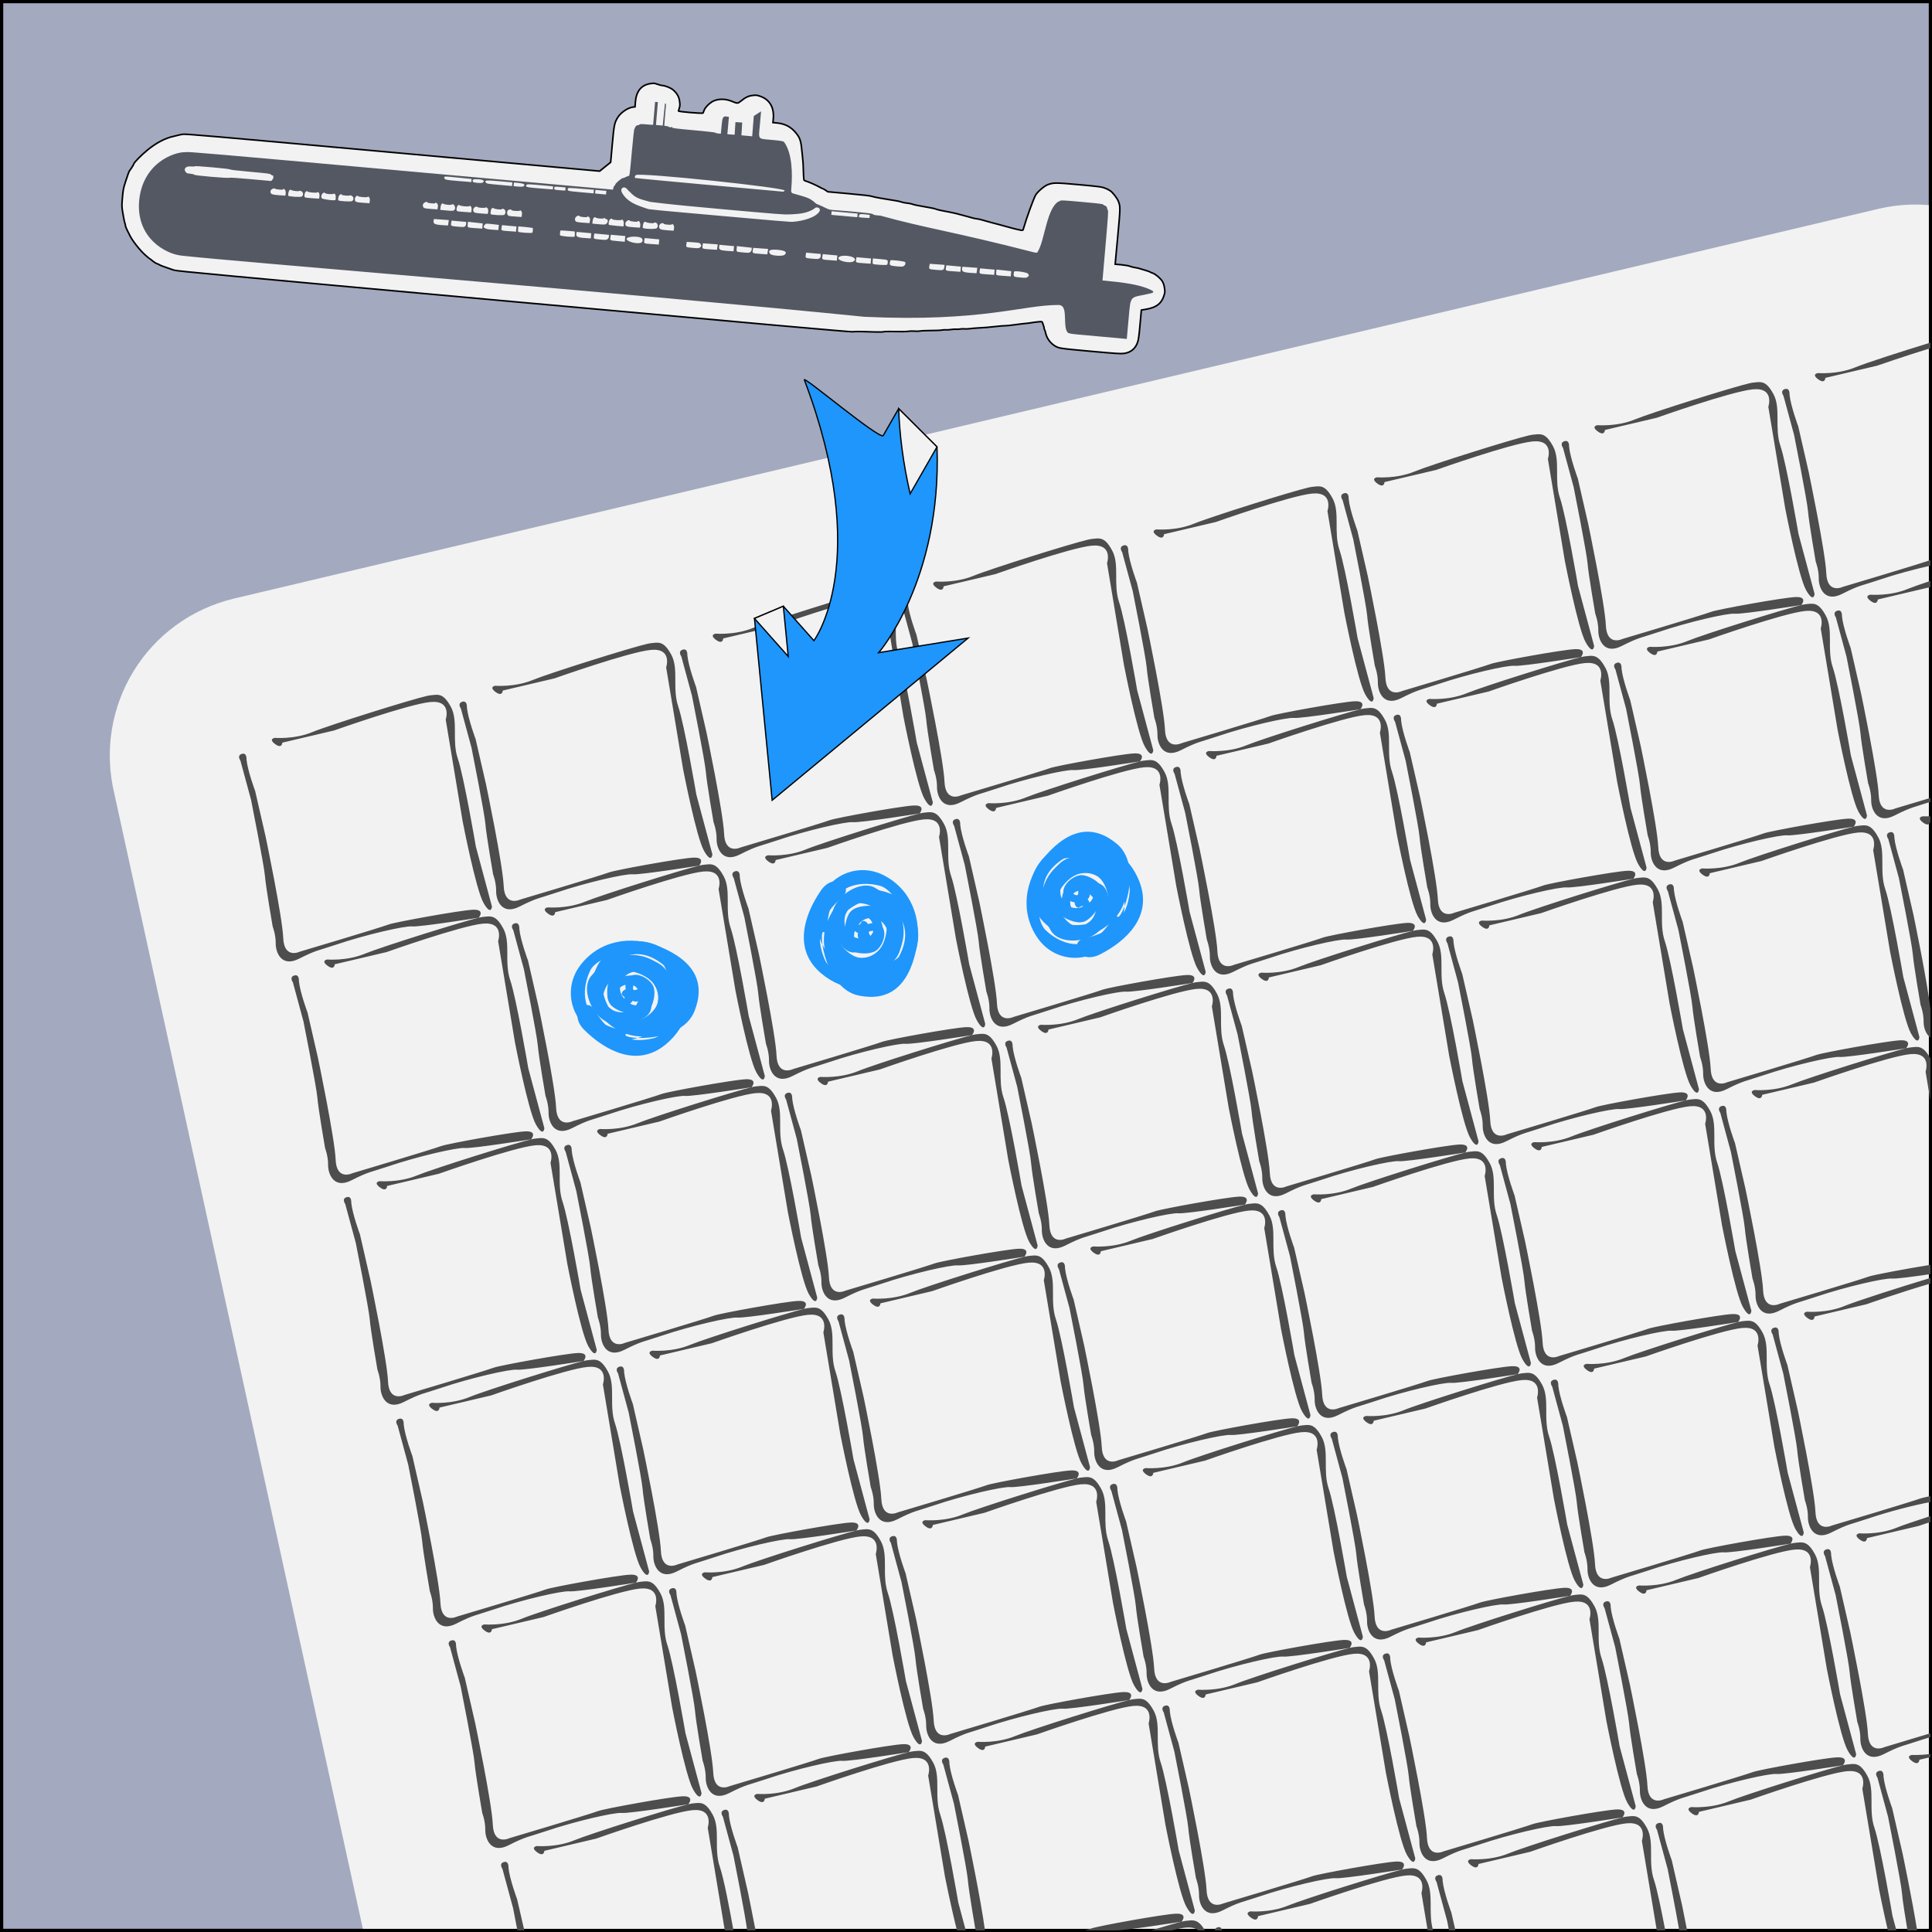 <?xml version="1.0" encoding="UTF-8" standalone="no"?>
<!-- Created with Inkscape (http://www.inkscape.org/) -->

<svg
   width="179.266mm"
   height="179.266mm"
   viewBox="0 0 179.266 179.266"
   version="1.1"
   id="svg5"
   xml:space="preserve"
   inkscape:version="1.2.2 (732a01da63, 2022-12-09)"
   sodipodi:docname="logo_design.svg"
   inkscape:export-filename="logo_design.svg"
   inkscape:export-xdpi="96"
   inkscape:export-ydpi="96"
   xmlns:inkscape="http://www.inkscape.org/namespaces/inkscape"
   xmlns:sodipodi="http://sodipodi.sourceforge.net/DTD/sodipodi-0.dtd"
   xmlns="http://www.w3.org/2000/svg"
   xmlns:svg="http://www.w3.org/2000/svg"><sodipodi:namedview
     id="namedview7"
     pagecolor="#ffffff"
     bordercolor="#000000"
     borderopacity="0.25"
     inkscape:showpageshadow="2"
     inkscape:pageopacity="0.0"
     inkscape:pagecheckerboard="0"
     inkscape:deskcolor="#d1d1d1"
     inkscape:document-units="mm"
     showgrid="false"
     inkscape:zoom="0.80343866"
     inkscape:cx="-2.4893002"
     inkscape:cy="626.68132"
     inkscape:window-width="1920"
     inkscape:window-height="991"
     inkscape:window-x="-9"
     inkscape:window-y="-9"
     inkscape:window-maximized="1"
     inkscape:current-layer="g24683" /><defs
     id="defs2"><filter
       inkscape:collect="always"
       style="color-interpolation-filters:sRGB"
       id="filter3605-0"
       x="-0.014"
       y="-0.064"
       width="1.028"
       height="1.127"><feGaussianBlur
         inkscape:collect="always"
         stdDeviation="1.158"
         id="feGaussianBlur3607-4" /></filter><filter
       inkscape:collect="always"
       style="color-interpolation-filters:sRGB"
       id="filter5674-9"
       x="-0.024"
       y="-0.043"
       width="1.047"
       height="1.086"><feGaussianBlur
         inkscape:collect="always"
         stdDeviation="0.968"
         id="feGaussianBlur5676-7" /></filter><filter
       inkscape:collect="always"
       style="color-interpolation-filters:sRGB"
       id="filter7207-5"
       x="-0.031"
       y="-0.065"
       width="1.063"
       height="1.129"><feGaussianBlur
         inkscape:collect="always"
         stdDeviation="0.836"
         id="feGaussianBlur7209-1" /></filter></defs><style
     type="text/css"
     id="style2665">
	.st0{fill:#C43124;stroke:#010202;stroke-width:5;stroke-miterlimit:10;}
	.st1{fill:#E8A627;stroke:#010202;stroke-width:5;stroke-miterlimit:10;}
	.st2{fill:#F9DE59;stroke:#010202;stroke-width:5;stroke-miterlimit:10;}
</style><style
     type="text/css"
     id="style6963">.st0{fill:#EF4136;stroke:#BE1E2D;stroke-width:6;stroke-miterlimit:10;} .st1{fill:#BE1E2D;} .st2{fill:none;}</style><style
     type="text/css"
     id="style2665-4">
	.st0{fill:#C43124;stroke:#010202;stroke-width:5;stroke-miterlimit:10;}
	.st1{fill:#E8A627;stroke:#010202;stroke-width:5;stroke-miterlimit:10;}
	.st2{fill:#F9DE59;stroke:#010202;stroke-width:5;stroke-miterlimit:10;}
</style><style
     type="text/css"
     id="style6963-4">.st0{fill:#EF4136;stroke:#BE1E2D;stroke-width:6;stroke-miterlimit:10;} .st1{fill:#BE1E2D;} .st2{fill:none;}</style><style
     type="text/css"
     id="style2665-8">
	.st0{fill:#C43124;stroke:#010202;stroke-width:5;stroke-miterlimit:10;}
	.st1{fill:#E8A627;stroke:#010202;stroke-width:5;stroke-miterlimit:10;}
	.st2{fill:#F9DE59;stroke:#010202;stroke-width:5;stroke-miterlimit:10;}
</style><style
     type="text/css"
     id="style2665-2">
	.st0{fill:#C43124;stroke:#010202;stroke-width:5;stroke-miterlimit:10;}
	.st1{fill:#E8A627;stroke:#010202;stroke-width:5;stroke-miterlimit:10;}
	.st2{fill:#F9DE59;stroke:#010202;stroke-width:5;stroke-miterlimit:10;}
</style><style
     type="text/css"
     id="style2665-1">
	.st0{fill:#C43124;stroke:#010202;stroke-width:5;stroke-miterlimit:10;}
	.st1{fill:#E8A627;stroke:#010202;stroke-width:5;stroke-miterlimit:10;}
	.st2{fill:#F9DE59;stroke:#010202;stroke-width:5;stroke-miterlimit:10;}
</style><style
     type="text/css"
     id="style2665-46">
	.st0{fill:#C43124;stroke:#010202;stroke-width:5;stroke-miterlimit:10;}
	.st1{fill:#E8A627;stroke:#010202;stroke-width:5;stroke-miterlimit:10;}
	.st2{fill:#F9DE59;stroke:#010202;stroke-width:5;stroke-miterlimit:10;}
</style><style
     type="text/css"
     id="style2665-5">
	.st0{fill:#C43124;stroke:#010202;stroke-width:5;stroke-miterlimit:10;}
	.st1{fill:#E8A627;stroke:#010202;stroke-width:5;stroke-miterlimit:10;}
	.st2{fill:#F9DE59;stroke:#010202;stroke-width:5;stroke-miterlimit:10;}
</style><style
     type="text/css"
     id="style2665-0">
	.st0{fill:#C43124;stroke:#010202;stroke-width:5;stroke-miterlimit:10;}
	.st1{fill:#E8A627;stroke:#010202;stroke-width:5;stroke-miterlimit:10;}
	.st2{fill:#F9DE59;stroke:#010202;stroke-width:5;stroke-miterlimit:10;}
</style><style
     type="text/css"
     id="style2665-7">
	.st0{fill:#C43124;stroke:#010202;stroke-width:5;stroke-miterlimit:10;}
	.st1{fill:#E8A627;stroke:#010202;stroke-width:5;stroke-miterlimit:10;}
	.st2{fill:#F9DE59;stroke:#010202;stroke-width:5;stroke-miterlimit:10;}
</style><style
     type="text/css"
     id="style2665-469">
	.st0{fill:#C43124;stroke:#010202;stroke-width:5;stroke-miterlimit:10;}
	.st1{fill:#E8A627;stroke:#010202;stroke-width:5;stroke-miterlimit:10;}
	.st2{fill:#F9DE59;stroke:#010202;stroke-width:5;stroke-miterlimit:10;}
</style><style
     type="text/css"
     id="style2665-72">
	.st0{fill:#C43124;stroke:#010202;stroke-width:5;stroke-miterlimit:10;}
	.st1{fill:#E8A627;stroke:#010202;stroke-width:5;stroke-miterlimit:10;}
	.st2{fill:#F9DE59;stroke:#010202;stroke-width:5;stroke-miterlimit:10;}
</style><style
     type="text/css"
     id="style2665-14">
	.st0{fill:#C43124;stroke:#010202;stroke-width:5;stroke-miterlimit:10;}
	.st1{fill:#E8A627;stroke:#010202;stroke-width:5;stroke-miterlimit:10;}
	.st2{fill:#F9DE59;stroke:#010202;stroke-width:5;stroke-miterlimit:10;}
</style><style
     type="text/css"
     id="style2665-3">
	.st0{fill:#C43124;stroke:#010202;stroke-width:5;stroke-miterlimit:10;}
	.st1{fill:#E8A627;stroke:#010202;stroke-width:5;stroke-miterlimit:10;}
	.st2{fill:#F9DE59;stroke:#010202;stroke-width:5;stroke-miterlimit:10;}
</style><g
     inkscape:groupmode="layer"
     id="g24683"
     inkscape:label="Tutorial_3"
     style="display:inline"
     transform="translate(-15.367,-58.867)"><rect
       style="fill:#a3aabf;fill-opacity:1;stroke:#000000;stroke-width:0.3;stroke-linecap:square;stroke-dasharray:none;stroke-opacity:1"
       id="rect24621"
       width="178.966"
       height="178.966"
       x="15.517"
       y="59.017"
       inkscape:label="Container" /><path
       id="rect25646"
       style="display:inline;fill:#f2f2f2;fill-opacity:1;stroke:none;stroke-width:1.13;stroke-linecap:square;stroke-dasharray:none;stroke-opacity:1"
       d="m 193.379,77.849 c -1.245,-0.022 -2.514,0.11 -3.783,0.411 L 37.109,114.399 c -8.122,1.925 -13.086,10.007 -11.13,18.122 L 49.036,237.833 H 194.338 l -1e-5,-159.932 c -0.318,-0.026 -0.637,-0.045 -0.959,-0.051 z"
       inkscape:label="board"
       sodipodi:nodetypes="sccccccs" /><path
       id="use25190"
       style="fill:#4d4d4d;fill-opacity:1;stroke:none;stroke-width:0.662;stroke-linecap:round;stroke-dasharray:none;stroke-opacity:1"
       inkscape:label="simplified_square"
       d="m 194.483,90.658 c -2.743,0.841 -6.011,1.897 -6.977,2.297 -1.644,0.679 -3.462,0.528 -3.462,0.528 0,0 -0.625,0.093 0.026,0.576 0.651,0.482 0.671,-0.131 0.671,-0.131 l 4.805,-1.131 c 0,0 2.497,-0.87 4.937,-1.62 z m -15.982,3.665 c -0.163,0.008 -0.336,0.034 -0.53,0.053 -0.048,0.005 -0.127,0.02 -0.232,0.045 l -5.2e-4,-0.002 c -1.578,0.356 -9.147,2.736 -10.688,3.372 -1.644,0.679 -3.462,0.528 -3.462,0.528 0,0 -0.625,0.093 0.026,0.576 0.651,0.482 0.672,-0.132 0.672,-0.132 l 4.804,-1.131 c 0,0 6.899,-2.446 8.932,-2.64 2.033,-0.194 1.424,1.626 1.424,1.626 l 1.562,9.396 c 0,0 1.229,6.356 1.944,7.613 0.714,1.257 0.785,0.342 0.785,0.342 l -1.493,-5.561 c 0,0 -1.11,-6.515 -1.679,-8.179 -0.569,-1.664 0.071,-3.478 -0.647,-4.8 -0.539,-0.991 -0.93,-1.13 -1.418,-1.106 z m 2.669,0.63 c -0.041,-0.008 -0.087,-0.007 -0.142,0.005 -0.014,0.003 -0.029,0.007 -0.044,0.011 -0.486,0.148 -0.133,0.623 -0.133,0.623 l 0.987,3.64 c 0,0 1.221,6.139 1.292,7.087 0.071,0.949 0.712,4.658 0.712,4.658 0,0 0.296,0.764 0.284,1.573 -0.012,0.809 0.513,2.265 2.163,1.425 1.65,-0.84 1.781,-0.742 3.464,-1.312 1.52,-0.515 3.301,-0.987 4.73,-1.307 v -0.52 c -1.093,0.391 -8.12,2.483 -8.12,2.483 0,0 -1.459,0.718 -1.54,-1.265 -0.081,-1.982 -1.633,-9.403 -1.633,-9.403 l -0.968,-4.224 c 0,0 -0.702,-1.884 -0.807,-2.936 0,0 0.04,-0.482 -0.244,-0.538 z m -23.123,4.206 c -0.163,0.008 -0.337,0.034 -0.53,0.053 -0.048,0.005 -0.127,0.02 -0.232,0.044 l -5.2e-4,-0.002 c -1.577,0.356 -9.146,2.736 -10.687,3.372 -1.644,0.679 -3.462,0.528 -3.462,0.528 0,0 -0.625,0.093 0.026,0.576 0.651,0.482 0.671,-0.131 0.671,-0.131 l 4.805,-1.131 c 0,0 6.899,-2.446 8.932,-2.64 2.033,-0.194 1.423,1.626 1.423,1.626 l 1.562,9.396 c 0,0 1.23,6.356 1.944,7.613 0.714,1.257 0.785,0.343 0.785,0.343 l -1.493,-5.561 c 0,0 -1.109,-6.515 -1.678,-8.179 -0.569,-1.664 0.071,-3.478 -0.647,-4.8 -0.539,-0.991 -0.93,-1.13 -1.419,-1.105 z m 2.67,0.629 c -0.041,-0.008 -0.088,-0.007 -0.143,0.005 -0.014,0.003 -0.029,0.007 -0.044,0.011 -0.486,0.148 -0.133,0.623 -0.133,0.623 l 0.987,3.64 c 0,0 1.22,6.139 1.291,7.088 0.071,0.949 0.712,4.657 0.712,4.657 0,0 0.296,0.764 0.285,1.573 -0.012,0.809 0.514,2.265 2.164,1.425 1.65,-0.84 1.78,-0.742 3.463,-1.312 2.69,-0.911 6.358,-1.756 7.038,-1.686 0.68,0.07 6.171,-0.807 6.171,-0.807 0,0 0.665,-0.793 -0.547,-0.739 -1.213,0.054 -7.213,1.147 -7.79,1.362 -0.912,0.34 -8.26,2.527 -8.26,2.527 0,0 -1.459,0.718 -1.54,-1.265 -0.081,-1.982 -1.635,-9.403 -1.635,-9.403 l -0.967,-4.224 c 0,0 -0.702,-1.884 -0.807,-2.936 0,0 0.04,-0.482 -0.244,-0.538 z m -23.124,4.206 c -0.163,0.008 -0.336,0.034 -0.53,0.053 -0.048,0.005 -0.128,0.02 -0.233,0.045 v -0.002 c -1.577,0.356 -9.147,2.735 -10.688,3.372 -1.644,0.679 -3.462,0.528 -3.462,0.528 0,0 -0.625,0.093 0.026,0.576 0.651,0.482 0.671,-0.131 0.671,-0.131 l 4.805,-1.131 c 0,0 6.899,-2.446 8.932,-2.64 2.033,-0.194 1.424,1.625 1.424,1.625 l 1.562,9.396 c 0,0 1.23,6.356 1.944,7.613 0.714,1.257 0.785,0.343 0.785,0.343 l -1.493,-5.561 c 0,0 -1.11,-6.515 -1.679,-8.179 -0.569,-1.664 0.071,-3.478 -0.647,-4.8 -0.539,-0.991 -0.93,-1.13 -1.418,-1.106 z m 2.669,0.63 c -0.041,-0.008 -0.088,-0.008 -0.143,0.004 -0.014,0.003 -0.029,0.007 -0.044,0.011 -0.486,0.148 -0.132,0.624 -0.132,0.624 l 0.987,3.639 c 0,0 1.222,6.139 1.292,7.088 0.071,0.949 0.712,4.657 0.712,4.657 0,0 0.295,0.764 0.283,1.573 -0.012,0.809 0.514,2.265 2.164,1.425 1.65,-0.84 1.78,-0.742 3.463,-1.312 2.69,-0.911 6.359,-1.756 7.039,-1.687 0.68,0.07 6.171,-0.807 6.171,-0.807 0,0 0.666,-0.793 -0.547,-0.739 -1.213,0.054 -7.214,1.147 -7.792,1.362 -0.912,0.34 -8.26,2.527 -8.26,2.527 0,0 -1.459,0.718 -1.54,-1.265 -0.081,-1.982 -1.633,-9.403 -1.633,-9.403 l -0.968,-4.224 c 0,0 -0.702,-1.884 -0.807,-2.936 0,0 0.04,-0.482 -0.244,-0.538 z m -23.123,4.206 c -0.163,0.008 -0.336,0.034 -0.53,0.053 -0.048,0.005 -0.127,0.02 -0.232,0.045 v -0.002 c -1.577,0.356 -9.146,2.735 -10.687,3.372 -1.644,0.679 -3.463,0.528 -3.463,0.528 0,0 -0.624,0.093 0.027,0.575 0.651,0.482 0.671,-0.131 0.671,-0.131 l 4.804,-1.131 c 0,0 6.899,-2.446 8.932,-2.64 2.033,-0.194 1.424,1.626 1.424,1.626 l 1.562,9.396 c 0,0 1.229,6.356 1.944,7.613 0.714,1.257 0.785,0.342 0.785,0.342 l -1.493,-5.561 c 0,0 -1.109,-6.515 -1.678,-8.18 -0.569,-1.664 0.071,-3.478 -0.648,-4.8 -0.539,-0.991 -0.93,-1.13 -1.418,-1.106 z m 2.669,0.63 c -0.041,-0.008 -0.088,-0.007 -0.143,0.005 -0.014,0.003 -0.029,0.007 -0.044,0.011 -0.486,0.148 -0.132,0.623 -0.132,0.623 l 0.987,3.64 c 0,0 1.222,6.139 1.292,7.087 0.071,0.949 0.712,4.658 0.712,4.658 0,0 0.296,0.763 0.284,1.573 -0.012,0.809 0.513,2.265 2.163,1.425 1.65,-0.84 1.781,-0.742 3.464,-1.312 2.69,-0.911 6.358,-1.756 7.038,-1.687 0.68,0.07 6.171,-0.807 6.171,-0.807 0,0 0.666,-0.794 -0.547,-0.739 -1.213,0.054 -7.214,1.147 -7.792,1.362 -0.912,0.34 -8.259,2.526 -8.259,2.526 0,0 -1.459,0.718 -1.54,-1.265 -0.081,-1.982 -1.634,-9.403 -1.634,-9.403 l -0.967,-4.224 c 0,0 -0.703,-1.884 -0.808,-2.936 0,0 0.04,-0.482 -0.244,-0.538 z m 74.676,3.308 c -0.958,0.32 -1.728,0.591 -2.115,0.751 -1.644,0.679 -3.462,0.528 -3.462,0.528 0,0 -0.625,0.093 0.026,0.576 0.651,0.482 0.67,-0.132 0.67,-0.132 l 4.805,-1.132 c 0,0 0.073,-0.025 0.075,-0.025 z m -97.799,0.899 c -0.163,0.008 -0.336,0.034 -0.53,0.053 -0.048,0.005 -0.127,0.02 -0.232,0.044 l -5.17e-4,-0.002 c -1.577,0.356 -9.146,2.736 -10.687,3.372 -1.644,0.679 -3.462,0.528 -3.462,0.528 0,0 -0.625,0.093 0.026,0.576 0.651,0.482 0.671,-0.131 0.671,-0.131 l 4.806,-1.131 c 0,0 6.899,-2.446 8.932,-2.64 2.033,-0.194 1.424,1.626 1.424,1.626 l 1.562,9.396 c 0,0 1.23,6.356 1.944,7.613 0.714,1.257 0.784,0.343 0.784,0.343 l -1.493,-5.561 c 0,0 -1.109,-6.515 -1.678,-8.179 -0.569,-1.664 0.072,-3.478 -0.646,-4.8 -0.539,-0.991 -0.931,-1.13 -1.419,-1.105 z m 2.67,0.629 c -0.041,-0.008 -0.088,-0.007 -0.143,0.005 -0.014,0.003 -0.029,0.007 -0.044,0.011 -0.486,0.148 -0.132,0.623 -0.132,0.623 l 0.986,3.64 c 0,0 1.221,6.139 1.291,7.088 0.071,0.949 0.713,4.657 0.713,4.657 0,0 0.295,0.764 0.283,1.573 -0.012,0.809 0.514,2.265 2.164,1.425 1.65,-0.84 1.779,-0.742 3.462,-1.312 2.69,-0.911 6.358,-1.756 7.038,-1.686 0.68,0.07 6.171,-0.807 6.171,-0.807 0,0 0.665,-0.793 -0.547,-0.739 -1.213,0.054 -7.213,1.147 -7.791,1.362 -0.912,0.34 -8.26,2.526 -8.26,2.526 0,0 -1.459,0.718 -1.54,-1.264 -0.081,-1.982 -1.634,-9.403 -1.634,-9.403 l -0.967,-4.224 c 0,0 -0.703,-1.884 -0.807,-2.936 0,0 0.04,-0.482 -0.244,-0.538 z m 84.009,0.59 c -0.163,0.008 -0.336,0.034 -0.53,0.053 -0.048,0.005 -0.127,0.019 -0.232,0.044 -1.577,0.357 -9.147,2.736 -10.688,3.372 -1.644,0.679 -3.462,0.528 -3.462,0.528 0,0 -0.625,0.093 0.026,0.576 0.651,0.482 0.671,-0.132 0.671,-0.132 l 4.804,-1.132 c 0,0 6.899,-2.445 8.932,-2.639 2.033,-0.194 1.424,1.626 1.424,1.626 l 1.563,9.396 c 0,0 1.229,6.355 1.943,7.612 0.714,1.257 0.785,0.343 0.785,0.343 l -1.493,-5.561 c 0,0 -1.11,-6.515 -1.679,-8.179 -0.569,-1.664 0.072,-3.478 -0.646,-4.8 -0.539,-0.991 -0.93,-1.13 -1.418,-1.106 z m 2.669,0.63 c -0.041,-0.008 -0.088,-0.007 -0.143,0.005 -0.014,0.003 -0.029,0.007 -0.044,0.011 -0.486,0.148 -0.132,0.624 -0.132,0.624 l 0.986,3.639 c 0,0 1.222,6.139 1.292,7.087 0.071,0.949 0.712,4.659 0.712,4.659 0,0 0.296,0.764 0.285,1.573 -0.012,0.809 0.513,2.264 2.163,1.425 1.588,-0.808 1.821,-0.769 3.332,-1.271 v -0.363 c -1.622,0.488 -3.258,0.978 -3.258,0.978 0,0 -1.46,0.717 -1.54,-1.265 -0.081,-1.982 -1.632,-9.402 -1.632,-9.402 l -0.968,-4.224 c 0,0 -0.702,-1.884 -0.807,-2.936 0,0 0.04,-0.483 -0.244,-0.539 z m -109.801,2.986 c -0.163,0.008 -0.336,0.034 -0.53,0.053 -0.048,0.005 -0.127,0.02 -0.232,0.044 l -5.17e-4,-0.002 c -1.577,0.356 -9.147,2.736 -10.688,3.372 -1.644,0.679 -3.462,0.528 -3.462,0.528 0,0 -0.626,0.093 0.026,0.576 0.651,0.482 0.672,-0.131 0.672,-0.131 l 4.805,-1.131 c 0,0 6.899,-2.446 8.932,-2.64 2.033,-0.194 1.424,1.625 1.424,1.625 l 1.563,9.396 c 0,0 1.229,6.356 1.944,7.613 0.714,1.257 0.784,0.343 0.784,0.343 l -1.492,-5.561 c 0,0 -1.111,-6.514 -1.68,-8.179 -0.569,-1.664 0.072,-3.478 -0.646,-4.8 -0.539,-0.991 -0.93,-1.13 -1.418,-1.106 z m 2.669,0.63 c -0.041,-0.008 -0.087,-0.008 -0.142,0.004 -0.014,0.003 -0.029,0.007 -0.044,0.011 -0.486,0.148 -0.132,0.624 -0.132,0.624 l 0.987,3.639 c 0,0 1.222,6.139 1.292,7.088 0.071,0.949 0.712,4.657 0.712,4.657 0,0 0.296,0.764 0.284,1.573 -0.012,0.809 0.513,2.265 2.163,1.425 1.65,-0.84 1.78,-0.743 3.463,-1.313 2.69,-0.911 6.358,-1.756 7.038,-1.686 0.68,0.07 6.171,-0.807 6.171,-0.807 0,0 0.665,-0.793 -0.547,-0.739 -1.213,0.054 -7.214,1.147 -7.791,1.362 -0.912,0.34 -8.261,2.527 -8.261,2.527 0,0 -1.459,0.718 -1.54,-1.265 -0.081,-1.982 -1.633,-9.403 -1.633,-9.403 l -0.968,-4.224 c 0,0 -0.702,-1.884 -0.807,-2.936 0,0 0.04,-0.482 -0.244,-0.538 z m 84.009,0.59 c -0.163,0.008 -0.336,0.034 -0.53,0.053 -0.048,0.006 -0.127,0.019 -0.232,0.043 -1.577,0.357 -9.147,2.736 -10.688,3.372 -1.644,0.679 -3.462,0.528 -3.462,0.528 0,0 -0.625,0.093 0.026,0.576 0.651,0.482 0.671,-0.132 0.671,-0.132 l 4.805,-1.132 c 0,0 6.899,-2.445 8.932,-2.639 2.033,-0.194 1.423,1.626 1.423,1.626 l 1.563,9.396 c 0,0 1.229,6.355 1.943,7.612 0.714,1.257 0.785,0.344 0.785,0.344 l -1.493,-5.561 c 0,0 -1.11,-6.515 -1.679,-8.179 -0.569,-1.664 0.072,-3.478 -0.646,-4.8 -0.539,-0.991 -0.931,-1.13 -1.419,-1.105 z m 2.67,0.629 c -0.041,-0.008 -0.087,-0.007 -0.142,0.005 h -5.1e-4 c -0.014,0.003 -0.029,0.007 -0.044,0.011 -0.486,0.148 -0.132,0.624 -0.132,0.624 l 0.986,3.639 c 0,0 1.221,6.139 1.291,7.088 0.071,0.949 0.712,4.659 0.712,4.659 0,0 0.296,0.763 0.284,1.573 -0.012,0.809 0.514,2.264 2.164,1.424 1.65,-0.84 1.779,-0.742 3.462,-1.312 2.69,-0.911 6.358,-1.756 7.038,-1.687 0.68,0.07 6.171,-0.806 6.171,-0.806 0,0 0.666,-0.793 -0.547,-0.739 -1.213,0.054 -7.213,1.146 -7.791,1.361 -0.912,0.34 -8.26,2.527 -8.26,2.527 0,0 -1.46,0.717 -1.54,-1.265 -0.081,-1.982 -1.633,-9.401 -1.633,-9.401 l -0.967,-4.224 c 0,0 -0.702,-1.884 -0.807,-2.936 0,0 0.04,-0.483 -0.244,-0.539 z m -109.802,2.986 c -0.163,0.008 -0.336,0.035 -0.53,0.053 -0.048,0.005 -0.127,0.02 -0.232,0.044 l -5.17e-4,-0.002 c -1.577,0.356 -9.146,2.735 -10.687,3.372 -1.644,0.679 -3.462,0.528 -3.462,0.528 0,0 -0.626,0.093 0.026,0.576 0.651,0.482 0.671,-0.131 0.671,-0.131 l 4.805,-1.131 c 0,0 6.899,-2.446 8.932,-2.64 2.033,-0.194 1.423,1.626 1.423,1.626 l 1.562,9.396 c 0,0 1.229,6.356 1.944,7.613 0.714,1.257 0.785,0.342 0.785,0.342 l -1.493,-5.561 c 0,0 -1.109,-6.515 -1.678,-8.179 -0.569,-1.664 0.071,-3.478 -0.647,-4.8 -0.539,-0.991 -0.931,-1.13 -1.419,-1.106 z m 2.67,0.63 c -0.04,-0.008 -0.087,-0.008 -0.142,0.004 l -0.001,5.2e-4 c -0.014,0.003 -0.029,0.007 -0.043,0.011 -0.486,0.148 -0.132,0.624 -0.132,0.624 l 0.987,3.639 c 0,0 1.221,6.139 1.291,7.088 0.071,0.949 0.712,4.658 0.712,4.658 0,0 0.296,0.764 0.284,1.573 -0.012,0.809 0.514,2.265 2.164,1.425 1.65,-0.84 1.78,-0.742 3.463,-1.312 2.69,-0.911 6.358,-1.756 7.038,-1.686 0.68,0.07 6.171,-0.807 6.171,-0.807 0,0 0.665,-0.794 -0.547,-0.739 -1.213,0.054 -7.214,1.147 -7.791,1.362 -0.912,0.34 -8.259,2.526 -8.259,2.526 0,0 -1.46,0.718 -1.54,-1.265 -0.081,-1.982 -1.634,-9.403 -1.634,-9.403 L 59.498,127.444 c 0,0 -0.704,-1.884 -0.808,-2.936 0,0 0.04,-0.481 -0.243,-0.538 z m 84.009,0.59 c -0.163,0.008 -0.336,0.034 -0.53,0.053 -0.048,0.005 -0.128,0.019 -0.233,0.044 -1.577,0.357 -9.146,2.736 -10.687,3.372 -1.644,0.679 -3.462,0.527 -3.462,0.527 0,0 -0.625,0.093 0.026,0.576 0.651,0.482 0.671,-0.132 0.671,-0.132 l 4.805,-1.132 c 0,0 6.899,-2.445 8.932,-2.639 2.033,-0.194 1.424,1.625 1.424,1.625 l 1.563,9.396 c 0,0 1.229,6.355 1.943,7.612 0.714,1.257 0.785,0.343 0.785,0.343 l -1.492,-5.561 c 0,0 -1.111,-6.514 -1.68,-8.179 -0.569,-1.664 0.072,-3.478 -0.646,-4.8 -0.539,-0.991 -0.93,-1.13 -1.418,-1.106 z m 2.669,0.63 c -0.041,-0.008 -0.087,-0.008 -0.142,0.004 v 5.2e-4 c -0.014,0.003 -0.029,0.007 -0.044,0.011 -0.486,0.148 -0.132,0.624 -0.132,0.624 l 0.987,3.638 c 0,0 1.221,6.139 1.292,7.088 0.071,0.949 0.712,4.659 0.712,4.659 0,0 0.295,0.764 0.283,1.573 -0.012,0.809 0.514,2.264 2.164,1.424 1.65,-0.84 1.78,-0.742 3.463,-1.312 2.69,-0.911 6.359,-1.756 7.039,-1.687 0.68,0.07 6.171,-0.806 6.171,-0.806 0,0 0.665,-0.793 -0.547,-0.739 -1.213,0.054 -7.214,1.146 -7.792,1.361 -0.912,0.34 -8.26,2.528 -8.26,2.528 0,0 -1.459,0.716 -1.54,-1.266 -0.081,-1.982 -1.633,-9.401 -1.633,-9.401 l -0.968,-4.224 c 0,0 -0.702,-1.884 -0.807,-2.936 0,0 0.04,-0.483 -0.244,-0.539 z m -107.132,3.616 c -0.041,-0.008 -0.088,-0.007 -0.143,0.005 -0.014,0.003 -0.029,0.007 -0.044,0.011 -0.486,0.148 -0.133,0.623 -0.133,0.623 l 0.987,3.64 c 0,0 1.221,6.139 1.292,7.087 0.071,0.949 0.712,4.658 0.712,4.658 0,0 0.295,0.764 0.284,1.573 -0.012,0.809 0.514,2.265 2.164,1.425 1.65,-0.84 1.78,-0.742 3.463,-1.312 2.69,-0.911 6.359,-1.756 7.039,-1.686 0.68,0.07 6.171,-0.807 6.171,-0.807 0,0 0.665,-0.794 -0.547,-0.739 -1.213,0.054 -7.214,1.147 -7.791,1.362 -0.912,0.34 -8.26,2.527 -8.26,2.527 0,0 -1.459,0.718 -1.54,-1.265 -0.081,-1.982 -1.633,-9.403 -1.633,-9.403 l -0.968,-4.224 c 0,0 -0.702,-1.884 -0.807,-2.936 0,0 0.04,-0.482 -0.244,-0.538 z m 84.009,0.591 c -0.163,0.008 -0.336,0.034 -0.53,0.053 -0.048,0.005 -0.127,0.019 -0.232,0.043 -1.577,0.357 -9.146,2.736 -10.687,3.372 -1.644,0.679 -3.463,0.528 -3.463,0.528 0,0 -0.624,0.093 0.027,0.576 0.651,0.482 0.671,-0.132 0.671,-0.132 l 4.804,-1.132 c 0,0 6.899,-2.445 8.932,-2.639 2.033,-0.194 1.424,1.626 1.424,1.626 l 1.562,9.396 c 0,0 1.229,6.355 1.944,7.612 0.714,1.257 0.785,0.343 0.785,0.343 l -1.493,-5.561 c 0,0 -1.109,-6.515 -1.678,-8.179 -0.569,-1.664 0.07,-3.478 -0.648,-4.8 -0.539,-0.991 -0.93,-1.129 -1.418,-1.105 z m 2.669,0.63 c -0.041,-0.008 -0.088,-0.008 -0.143,0.004 -0.014,0.003 -0.029,0.007 -0.044,0.011 -0.486,0.148 -0.132,0.624 -0.132,0.624 l 0.987,3.639 c 0,0 1.221,6.139 1.292,7.087 0.071,0.949 0.712,4.659 0.712,4.659 0,0 0.296,0.764 0.284,1.573 -0.012,0.809 0.513,2.265 2.163,1.425 1.65,-0.84 1.781,-0.743 3.464,-1.313 2.69,-0.911 6.358,-1.756 7.038,-1.686 0.68,0.07 6.171,-0.806 6.171,-0.806 0,0 0.665,-0.794 -0.547,-0.739 -1.213,0.054 -7.214,1.146 -7.792,1.361 -0.912,0.34 -8.259,2.527 -8.259,2.527 0,0 -1.459,0.716 -1.54,-1.266 -0.081,-1.982 -1.634,-9.401 -1.634,-9.401 l -0.967,-4.224 c 0,0 -0.703,-1.884 -0.808,-2.936 0,0 0.04,-0.482 -0.244,-0.539 z m -23.123,4.206 c -0.163,0.008 -0.336,0.034 -0.53,0.053 -0.048,0.005 -0.127,0.019 -0.232,0.043 v 5.1e-4 c -1.577,0.357 -9.146,2.735 -10.687,3.372 -1.644,0.679 -3.462,0.528 -3.462,0.528 0,0 -0.626,0.093 0.026,0.576 0.651,0.482 0.671,-0.132 0.671,-0.132 l 4.805,-1.132 c 0,0 6.899,-2.445 8.932,-2.639 2.033,-0.194 1.424,1.626 1.424,1.626 l 1.561,9.396 c 0,0 1.231,6.355 1.945,7.612 0.714,1.257 0.784,0.344 0.784,0.344 l -1.493,-5.561 c 0,0 -1.109,-6.515 -1.678,-8.179 -0.569,-1.664 0.072,-3.478 -0.646,-4.8 -0.539,-0.991 -0.931,-1.13 -1.419,-1.106 z m 92.222,0.381 c 0,0 -0.626,0.092 0.026,0.575 0.651,0.482 0.671,-0.131 0.671,-0.131 l 0.018,-0.004 v -0.438 c -0.408,0.009 -0.715,-0.002 -0.715,-0.002 z m -89.552,0.249 c -0.041,-0.008 -0.088,-0.008 -0.143,0.004 -0.014,0.003 -0.029,0.007 -0.044,0.011 -0.486,0.148 -0.132,0.624 -0.132,0.624 l 0.987,3.639 c 0,0 1.221,6.139 1.291,7.088 0.071,0.949 0.713,4.658 0.713,4.658 0,0 0.295,0.764 0.283,1.573 -0.012,0.809 0.514,2.264 2.164,1.424 1.65,-0.84 1.78,-0.742 3.463,-1.312 2.69,-0.911 6.358,-1.756 7.038,-1.687 0.68,0.07 6.171,-0.806 6.171,-0.806 0,0 0.665,-0.793 -0.547,-0.739 -1.213,0.054 -7.213,1.146 -7.791,1.361 -0.912,0.34 -8.26,2.528 -8.26,2.528 0,0 -1.459,0.716 -1.54,-1.266 -0.081,-1.982 -1.634,-9.401 -1.634,-9.401 l -0.967,-4.224 c 0,0 -0.702,-1.884 -0.807,-2.936 0,0 0.04,-0.482 -0.244,-0.539 z m 84.009,0.59 c -0.163,0.008 -0.336,0.034 -0.53,0.053 -0.048,0.005 -0.127,0.019 -0.232,0.043 -1.577,0.358 -9.147,2.736 -10.688,3.372 -1.644,0.679 -3.462,0.529 -3.462,0.529 0,0 -0.625,0.092 0.026,0.575 0.651,0.482 0.672,-0.131 0.672,-0.131 l 4.804,-1.133 c 0,0 6.899,-2.445 8.932,-2.639 2.033,-0.194 1.424,1.626 1.424,1.626 l 1.563,9.396 c 0,0 1.229,6.355 1.943,7.612 0.714,1.257 0.785,0.343 0.785,0.343 l -1.493,-5.562 c 0,0 -1.11,-6.514 -1.679,-8.178 -0.569,-1.664 0.072,-3.478 -0.646,-4.8 -0.539,-0.991 -0.93,-1.13 -1.418,-1.106 z m 2.669,0.631 c -0.04,-0.008 -0.088,-0.008 -0.143,0.004 -0.014,0.003 -0.029,0.007 -0.044,0.011 -0.486,0.148 -0.132,0.623 -0.132,0.623 l 0.987,3.64 c 0,0 1.222,6.139 1.292,7.087 0.071,0.949 0.712,4.659 0.712,4.659 0,0 0.296,0.764 0.285,1.573 -0.007,0.465 0.173,1.131 0.633,1.465 v -2.626 c -0.284,-2.577 -1.569,-8.738 -1.569,-8.738 l -0.968,-4.224 c 0,0 -0.702,-1.883 -0.807,-2.935 0,0 0.04,-0.482 -0.244,-0.539 z m -109.801,2.985 c -0.163,0.008 -0.336,0.034 -0.53,0.053 -0.048,0.006 -0.127,0.019 -0.232,0.044 -1.577,0.357 -9.147,2.736 -10.688,3.372 -1.644,0.679 -3.462,0.528 -3.462,0.528 0,0 -0.625,0.093 0.026,0.576 0.651,0.482 0.671,-0.133 0.671,-0.133 l 4.804,-1.132 c 0,0 6.899,-2.445 8.932,-2.639 2.033,-0.194 1.424,1.625 1.424,1.625 l 1.562,9.396 c 0,0 1.229,6.355 1.944,7.612 0.714,1.257 0.785,0.343 0.785,0.343 l -1.493,-5.561 c 0,0 -1.11,-6.514 -1.679,-8.179 -0.569,-1.664 0.072,-3.478 -0.646,-4.8 -0.539,-0.991 -0.93,-1.13 -1.418,-1.106 z m 2.669,0.63 c -0.041,-0.008 -0.088,-0.008 -0.143,0.004 v 5.2e-4 c -0.014,0.003 -0.029,0.007 -0.044,0.011 -0.486,0.148 -0.132,0.624 -0.132,0.624 l 0.987,3.638 c 0,0 1.222,6.139 1.292,7.088 0.071,0.949 0.712,4.659 0.712,4.659 0,0 0.296,0.764 0.284,1.573 -0.012,0.809 0.513,2.264 2.163,1.424 1.65,-0.84 1.78,-0.742 3.463,-1.312 2.69,-0.911 6.358,-1.756 7.038,-1.687 0.68,0.07 6.171,-0.806 6.171,-0.806 0,0 0.665,-0.793 -0.547,-0.739 -1.213,0.054 -7.214,1.146 -7.792,1.361 -0.912,0.34 -8.26,2.528 -8.26,2.528 0,0 -1.46,0.716 -1.54,-1.266 -0.081,-1.982 -1.633,-9.401 -1.633,-9.401 l -0.968,-4.224 c 0,0 -0.702,-1.884 -0.807,-2.936 0,0 0.04,-0.483 -0.244,-0.539 z m 84.009,0.591 c -0.163,0.008 -0.336,0.034 -0.53,0.053 -0.048,0.005 -0.127,0.018 -0.232,0.043 v 5.2e-4 c -1.577,0.358 -9.146,2.735 -10.687,3.372 -1.644,0.679 -3.462,0.529 -3.462,0.529 0,0 -0.625,0.092 0.026,0.575 0.651,0.482 0.671,-0.131 0.671,-0.131 l 4.805,-1.133 c 0,0 6.899,-2.445 8.932,-2.639 2.033,-0.194 1.423,1.626 1.423,1.626 l 1.563,9.396 c 0,0 1.229,6.355 1.943,7.612 0.714,1.257 0.785,0.344 0.785,0.344 l -1.493,-5.562 c 0,0 -1.109,-6.514 -1.678,-8.178 -0.569,-1.664 0.072,-3.478 -0.646,-4.8 -0.539,-0.991 -0.931,-1.13 -1.419,-1.105 z m 2.67,0.63 c -0.041,-0.008 -0.088,-0.008 -0.143,0.004 -0.014,0.003 -0.029,0.007 -0.044,0.011 -0.486,0.148 -0.133,0.623 -0.133,0.623 l 0.987,3.64 c 0,0 1.22,6.139 1.291,7.088 0.071,0.949 0.712,4.659 0.712,4.659 0,0 0.296,0.763 0.284,1.573 -0.012,0.809 0.514,2.264 2.164,1.424 1.65,-0.84 1.78,-0.742 3.463,-1.312 2.69,-0.911 6.358,-1.756 7.038,-1.687 0.68,0.07 6.171,-0.806 6.171,-0.806 0,0 0.666,-0.793 -0.547,-0.739 -1.213,0.054 -7.213,1.146 -7.791,1.361 -0.912,0.34 -8.261,2.527 -8.261,2.527 0,0 -1.459,0.718 -1.54,-1.265 -0.081,-1.982 -1.634,-9.403 -1.634,-9.403 l -0.967,-4.224 c 0,0 -0.702,-1.883 -0.807,-2.935 0,0 0.04,-0.482 -0.244,-0.539 z m -109.803,2.985 c -0.163,0.008 -0.336,0.034 -0.53,0.053 -0.048,0.006 -0.127,0.019 -0.232,0.043 -1.577,0.357 -9.146,2.736 -10.687,3.372 -1.644,0.679 -3.462,0.528 -3.462,0.528 0,0 -0.625,0.093 0.026,0.576 0.651,0.482 0.67,-0.132 0.67,-0.132 l 4.805,-1.132 c 0,0 6.899,-2.445 8.932,-2.639 2.033,-0.194 1.423,1.626 1.423,1.626 l 1.563,9.396 c 0,0 1.229,6.355 1.943,7.612 0.714,1.257 0.785,0.343 0.785,0.343 l -1.493,-5.561 c 0,0 -1.109,-6.515 -1.678,-8.179 -0.569,-1.664 0.072,-3.478 -0.646,-4.8 -0.539,-0.991 -0.931,-1.13 -1.419,-1.105 z m 2.67,0.63 c -0.04,-0.008 -0.088,-0.008 -0.143,0.004 h -5.16e-4 c -0.014,0.003 -0.029,0.007 -0.043,0.011 -0.486,0.148 -0.132,0.624 -0.132,0.624 l 0.987,3.639 c 0,0 1.221,6.139 1.291,7.088 0.071,0.949 0.712,4.658 0.712,4.658 0,0 0.296,0.764 0.285,1.573 -0.012,0.809 0.514,2.264 2.164,1.424 1.65,-0.84 1.779,-0.742 3.462,-1.312 2.69,-0.911 6.358,-1.756 7.038,-1.686 0.68,0.07 6.171,-0.806 6.171,-0.806 0,0 0.665,-0.794 -0.547,-0.739 -1.213,0.054 -7.214,1.146 -7.791,1.361 -0.912,0.34 -8.259,2.527 -8.259,2.527 0,0 -1.46,0.716 -1.54,-1.266 -0.081,-1.982 -1.634,-9.401 -1.634,-9.401 l -0.967,-4.224 c 0,0 -0.704,-1.884 -0.808,-2.936 0,0 0.04,-0.481 -0.243,-0.539 z m 84.009,0.59 c -0.163,0.008 -0.336,0.034 -0.53,0.053 -0.048,0.005 -0.128,0.019 -0.233,0.043 -1.577,0.358 -9.146,2.736 -10.687,3.372 -1.644,0.679 -3.462,0.529 -3.462,0.529 0,0 -0.625,0.092 0.026,0.575 0.651,0.482 0.671,-0.131 0.671,-0.131 l 4.805,-1.133 c 0,0 6.899,-2.445 8.932,-2.639 2.033,-0.194 1.424,1.626 1.424,1.626 l 1.563,9.396 c 0,0 1.229,6.355 1.943,7.612 0.714,1.257 0.785,0.344 0.785,0.344 l -1.493,-5.562 c 0,0 -1.11,-6.514 -1.679,-8.178 -0.569,-1.664 0.072,-3.478 -0.646,-4.8 -0.539,-0.991 -0.93,-1.13 -1.418,-1.106 z m 2.669,0.63 c -0.041,-0.008 -0.088,-0.008 -0.143,0.004 v 5.2e-4 c -0.014,0.003 -0.029,0.007 -0.044,0.011 -0.486,0.148 -0.132,0.623 -0.132,0.623 l 0.987,3.639 c 0,0 1.222,6.139 1.292,7.088 0.071,0.949 0.712,4.659 0.712,4.659 0,0 0.295,0.764 0.283,1.573 -0.012,0.809 0.514,2.264 2.164,1.424 1.65,-0.84 1.78,-0.742 3.463,-1.312 2.69,-0.911 6.359,-1.756 7.039,-1.687 0.68,0.07 6.171,-0.806 6.171,-0.806 0,0 0.665,-0.793 -0.547,-0.739 -1.213,0.054 -7.214,1.146 -7.792,1.361 -0.912,0.34 -8.26,2.527 -8.26,2.527 0,0 -1.459,0.718 -1.54,-1.265 -0.081,-1.982 -1.633,-9.403 -1.633,-9.403 l -0.968,-4.224 c 0,0 -0.702,-1.883 -0.807,-2.935 0,0 0.04,-0.483 -0.244,-0.539 z m -107.133,3.615 c -0.041,-0.008 -0.087,-0.008 -0.142,0.004 -0.014,0.003 -0.029,0.007 -0.044,0.011 -0.486,0.148 -0.132,0.624 -0.132,0.624 l 0.986,3.639 c 0,0 1.222,6.139 1.292,7.088 0.071,0.949 0.712,4.658 0.712,4.658 0,0 0.295,0.764 0.283,1.573 -0.012,0.809 0.514,2.264 2.164,1.424 1.65,-0.84 1.78,-0.742 3.463,-1.312 2.69,-0.911 6.359,-1.756 7.039,-1.687 0.68,0.07 6.171,-0.806 6.171,-0.806 0,0 0.666,-0.793 -0.547,-0.739 -1.213,0.054 -7.214,1.146 -7.792,1.361 -0.912,0.34 -8.26,2.528 -8.26,2.528 0,0 -1.46,0.716 -1.54,-1.266 -0.081,-1.982 -1.632,-9.402 -1.632,-9.402 l -0.968,-4.224 c 0,0 -0.702,-1.883 -0.807,-2.936 0,0 0.04,-0.483 -0.244,-0.54 z m 84.009,0.59 c -0.163,0.008 -0.336,0.034 -0.53,0.053 -0.048,0.005 -0.127,0.019 -0.232,0.043 -1.577,0.358 -9.147,2.736 -10.688,3.372 -1.644,0.679 -3.462,0.529 -3.462,0.529 0,0 -0.625,0.092 0.027,0.575 0.651,0.482 0.671,-0.131 0.671,-0.131 l 4.804,-1.133 c 0,0 6.899,-2.445 8.932,-2.639 2.033,-0.194 1.424,1.626 1.424,1.626 l 1.562,9.396 c 0,0 1.229,6.355 1.943,7.612 0.714,1.257 0.785,0.343 0.785,0.343 l -1.493,-5.562 c 0,0 -1.109,-6.514 -1.678,-8.179 -0.569,-1.664 0.07,-3.478 -0.648,-4.8 -0.539,-0.991 -0.93,-1.13 -1.418,-1.106 z m 2.669,0.631 c -0.041,-0.008 -0.088,-0.008 -0.143,0.004 -0.014,0.003 -0.029,0.007 -0.044,0.011 -0.486,0.148 -0.132,0.623 -0.132,0.623 l 0.987,3.64 c 0,0 1.222,6.139 1.292,7.088 0.071,0.949 0.712,4.658 0.712,4.658 0,0 0.296,0.763 0.284,1.573 -0.012,0.809 0.513,2.265 2.163,1.425 1.65,-0.84 1.781,-0.743 3.464,-1.313 2.69,-0.911 6.358,-1.756 7.038,-1.686 0.68,0.07 6.171,-0.806 6.171,-0.806 0,0 0.665,-0.794 -0.547,-0.739 -1.213,0.054 -7.214,1.146 -7.792,1.361 -0.912,0.34 -8.259,2.526 -8.259,2.526 0,0 -1.459,0.718 -1.54,-1.265 -0.081,-1.982 -1.634,-9.403 -1.634,-9.403 l -0.967,-4.224 c 0,0 -0.703,-1.883 -0.808,-2.935 0,0 0.04,-0.482 -0.244,-0.539 z m -23.123,4.205 c -0.163,0.008 -0.337,0.034 -0.53,0.053 -0.048,0.005 -0.127,0.018 -0.232,0.043 v 5.1e-4 c -1.577,0.358 -9.146,2.735 -10.687,3.372 -1.644,0.679 -3.462,0.529 -3.462,0.529 0,0 -0.626,0.092 0.026,0.575 0.651,0.482 0.671,-0.131 0.671,-0.131 l 4.805,-1.133 c 0,0 6.899,-2.445 8.932,-2.639 2.033,-0.194 1.424,1.626 1.424,1.626 l 1.561,9.396 c 0,0 1.23,6.355 1.944,7.612 0.714,1.257 0.784,0.344 0.784,0.344 l -1.493,-5.562 c 0,0 -1.109,-6.514 -1.678,-8.178 -0.569,-1.664 0.071,-3.478 -0.647,-4.8 -0.539,-0.991 -0.93,-1.13 -1.419,-1.105 z m 2.67,0.63 c -0.041,-0.008 -0.088,-0.008 -0.143,0.004 -0.014,0.003 -0.029,0.007 -0.044,0.011 -0.486,0.148 -0.132,0.624 -0.132,0.624 l 0.987,3.639 c 0,0 1.221,6.139 1.291,7.088 0.071,0.949 0.713,4.658 0.713,4.658 0,0 0.295,0.764 0.283,1.573 -0.012,0.809 0.514,2.264 2.164,1.424 1.65,-0.84 1.78,-0.742 3.463,-1.312 2.69,-0.911 6.358,-1.756 7.038,-1.687 0.68,0.07 6.171,-0.806 6.171,-0.806 0,0 0.665,-0.793 -0.547,-0.739 -1.213,0.054 -7.213,1.146 -7.791,1.361 -0.912,0.34 -8.26,2.527 -8.26,2.527 0,0 -1.459,0.718 -1.54,-1.265 -0.081,-1.982 -1.634,-9.403 -1.634,-9.403 l -0.967,-4.224 c 0,0 -0.702,-1.883 -0.807,-2.935 0,0 0.04,-0.482 -0.244,-0.539 z m 84.009,0.59 c -0.163,0.008 -0.336,0.034 -0.53,0.053 -0.048,0.005 -0.127,0.019 -0.232,0.043 -1.577,0.358 -9.147,2.736 -10.688,3.372 -1.644,0.679 -3.462,0.528 -3.462,0.528 0,0 -0.625,0.093 0.026,0.576 0.651,0.482 0.672,-0.131 0.672,-0.131 l 4.804,-1.133 c 0,0 6.899,-2.446 8.932,-2.64 2.033,-0.194 1.424,1.625 1.424,1.625 l 0.449,2.701 v -3.926 c -0.527,-0.952 -0.914,-1.092 -1.395,-1.068 z m -107.132,3.615 c -0.163,0.008 -0.336,0.034 -0.53,0.053 -0.048,0.005 -0.127,0.018 -0.232,0.043 v 5.1e-4 c -1.577,0.358 -9.147,2.736 -10.688,3.372 -1.644,0.679 -3.462,0.529 -3.462,0.529 0,0 -0.626,0.092 0.026,0.575 0.651,0.482 0.672,-0.131 0.672,-0.131 l 4.804,-1.133 c 0,0 6.899,-2.445 8.932,-2.639 2.033,-0.194 1.424,1.625 1.424,1.625 l 1.562,9.396 c 0,0 1.229,6.355 1.944,7.612 0.714,1.257 0.785,0.344 0.785,0.344 l -1.493,-5.562 c 0,0 -1.11,-6.514 -1.679,-8.178 -0.569,-1.664 0.072,-3.478 -0.646,-4.8 -0.539,-0.991 -0.93,-1.13 -1.418,-1.106 z m 2.669,0.63 c -0.041,-0.008 -0.088,-0.008 -0.143,0.004 v 5.2e-4 c -0.014,0.003 -0.029,0.007 -0.044,0.011 -0.486,0.148 -0.132,0.623 -0.132,0.623 l 0.987,3.64 c 0,0 1.222,6.139 1.292,7.087 0.071,0.949 0.712,4.659 0.712,4.659 0,0 0.296,0.764 0.285,1.573 -0.012,0.809 0.513,2.264 2.163,1.424 1.65,-0.84 1.78,-0.742 3.463,-1.312 2.69,-0.911 6.358,-1.756 7.038,-1.687 0.68,0.07 6.171,-0.806 6.171,-0.806 0,0 0.665,-0.793 -0.547,-0.739 -1.213,0.054 -7.214,1.146 -7.791,1.361 -0.912,0.34 -8.261,2.526 -8.261,2.526 0,0 -1.459,0.718 -1.54,-1.265 -0.081,-1.982 -1.633,-9.403 -1.633,-9.403 l -0.968,-4.224 c 0,0 -0.702,-1.883 -0.807,-2.935 0,0 0.04,-0.483 -0.244,-0.539 z m 84.009,0.59 c -0.163,0.008 -0.336,0.034 -0.53,0.053 -0.048,0.005 -0.127,0.019 -0.232,0.043 v 5.2e-4 c -1.577,0.358 -9.146,2.735 -10.687,3.372 -1.644,0.679 -3.462,0.528 -3.462,0.528 0,0 -0.625,0.093 0.026,0.576 0.651,0.482 0.671,-0.131 0.671,-0.131 l 4.805,-1.133 c 0,0 6.899,-2.446 8.932,-2.64 2.033,-0.194 1.423,1.626 1.423,1.626 l 1.562,9.396 c 0,0 1.23,6.356 1.944,7.613 0.714,1.257 0.785,0.342 0.785,0.342 l -1.493,-5.561 c 0,0 -1.109,-6.515 -1.678,-8.179 -0.569,-1.664 0.072,-3.477 -0.646,-4.799 -0.539,-0.991 -0.931,-1.13 -1.419,-1.106 z m 2.67,0.631 c -0.041,-0.008 -0.088,-0.008 -0.143,0.004 -0.014,0.003 -0.029,0.007 -0.044,0.011 -0.486,0.148 -0.133,0.624 -0.133,0.624 l 0.987,3.639 c 0,0 1.22,6.139 1.291,7.088 0.071,0.949 0.712,4.658 0.712,4.658 0,0 0.296,0.764 0.285,1.573 -0.012,0.809 0.514,2.265 2.164,1.425 1.65,-0.84 1.779,-0.743 3.462,-1.313 2.69,-0.911 6.359,-1.755 7.039,-1.685 0.366,0.037 2.012,-0.184 3.56,-0.411 v -0.861 c -2.222,0.352 -5.318,0.935 -5.727,1.087 -0.912,0.34 -8.26,2.526 -8.26,2.526 0,0 -1.459,0.718 -1.54,-1.265 -0.081,-1.982 -1.635,-9.403 -1.635,-9.403 l -0.967,-4.224 c 0,0 -0.702,-1.884 -0.807,-2.936 0,0 0.04,-0.482 -0.244,-0.538 z M 65.501,164.468 c -0.163,0.008 -0.336,0.034 -0.53,0.053 -0.048,0.005 -0.127,0.019 -0.232,0.043 -1.577,0.358 -9.146,2.736 -10.687,3.372 -1.644,0.679 -3.462,0.529 -3.462,0.529 0,0 -0.626,0.092 0.026,0.575 0.651,0.482 0.671,-0.131 0.671,-0.131 l 4.805,-1.133 c 0,0 6.899,-2.445 8.932,-2.639 2.033,-0.194 1.423,1.626 1.423,1.626 l 1.563,9.396 c 0,0 1.229,6.355 1.943,7.612 0.714,1.257 0.785,0.343 0.785,0.343 l -1.493,-5.562 c 0,0 -1.109,-6.514 -1.678,-8.179 -0.569,-1.664 0.072,-3.478 -0.646,-4.8 -0.539,-0.991 -0.931,-1.13 -1.419,-1.106 z m 2.67,0.631 c -0.04,-0.008 -0.087,-0.008 -0.142,0.004 h -0.001 c -0.014,0.003 -0.029,0.007 -0.043,0.011 -0.486,0.148 -0.132,0.623 -0.132,0.623 l 0.987,3.64 c 0,0 1.221,6.139 1.291,7.088 0.071,0.949 0.712,4.658 0.712,4.658 0,0 0.296,0.763 0.284,1.573 -0.012,0.809 0.514,2.264 2.164,1.424 1.65,-0.84 1.78,-0.742 3.463,-1.312 2.69,-0.911 6.358,-1.756 7.038,-1.686 0.68,0.07 6.171,-0.806 6.171,-0.806 0,0 0.666,-0.794 -0.547,-0.739 -1.213,0.054 -7.214,1.146 -7.792,1.361 -0.912,0.34 -8.26,2.526 -8.26,2.526 0,0 -1.459,0.718 -1.54,-1.265 -0.081,-1.982 -1.634,-9.402 -1.634,-9.402 l -0.967,-4.224 c 0,0 -0.704,-1.882 -0.808,-2.935 0,0 0.04,-0.482 -0.243,-0.539 z m 84.009,0.59 c -0.163,0.008 -0.336,0.034 -0.53,0.053 -0.048,0.005 -0.129,0.019 -0.233,0.043 -1.578,0.358 -9.146,2.736 -10.687,3.372 -1.644,0.679 -3.462,0.528 -3.462,0.528 0,0 -0.625,0.093 0.026,0.576 0.651,0.482 0.671,-0.131 0.671,-0.131 l 4.805,-1.133 c 0,0 6.899,-2.446 8.932,-2.64 2.033,-0.194 1.424,1.626 1.424,1.626 l 1.562,9.396 c 0,0 1.23,6.356 1.944,7.613 0.714,1.257 0.785,0.343 0.785,0.343 l -1.493,-5.561 c 0,0 -1.11,-6.515 -1.679,-8.179 -0.569,-1.664 0.072,-3.477 -0.646,-4.799 -0.539,-0.991 -0.93,-1.13 -1.418,-1.106 z m 2.669,0.631 c -0.041,-0.008 -0.088,-0.008 -0.143,0.004 -0.014,0.003 -0.029,0.007 -0.044,0.011 -0.486,0.148 -0.132,0.623 -0.132,0.623 l 0.987,3.64 c 0,0 1.222,6.139 1.292,7.087 0.071,0.949 0.712,4.658 0.712,4.658 0,0 0.295,0.764 0.283,1.573 -0.012,0.809 0.514,2.265 2.164,1.425 1.65,-0.84 1.78,-0.743 3.463,-1.313 2.69,-0.911 6.359,-1.755 7.039,-1.686 0.68,0.07 6.171,-0.807 6.171,-0.807 0,0 0.666,-0.794 -0.547,-0.739 -1.213,0.054 -7.214,1.147 -7.792,1.362 -0.912,0.34 -8.26,2.527 -8.26,2.527 0,0 -1.459,0.718 -1.54,-1.265 -0.081,-1.982 -1.633,-9.403 -1.633,-9.403 l -0.968,-4.224 c 0,0 -0.702,-1.883 -0.807,-2.936 0,0 0.04,-0.482 -0.244,-0.538 z m -107.132,3.615 c -0.041,-0.008 -0.088,-0.008 -0.143,0.004 -0.014,0.003 -0.029,0.007 -0.044,0.011 -0.486,0.148 -0.133,0.624 -0.133,0.624 l 0.987,3.639 c 0,0 1.221,6.139 1.292,7.088 0.071,0.949 0.712,4.658 0.712,4.658 0,0 0.295,0.764 0.283,1.573 -0.012,0.809 0.514,2.264 2.164,1.424 1.65,-0.84 1.78,-0.742 3.463,-1.312 2.69,-0.911 6.359,-1.756 7.039,-1.687 0.68,0.07 6.171,-0.806 6.171,-0.806 0,0 0.666,-0.794 -0.547,-0.739 -1.213,0.054 -7.214,1.146 -7.792,1.361 -0.912,0.34 -8.26,2.527 -8.26,2.527 0,0 -1.459,0.718 -1.54,-1.265 -0.081,-1.982 -1.633,-9.403 -1.633,-9.403 l -0.968,-4.224 c 0,0 -0.702,-1.882 -0.807,-2.935 0,0 0.04,-0.483 -0.244,-0.539 z m 84.009,0.59 c -0.163,0.008 -0.336,0.034 -0.53,0.053 -0.048,0.005 -0.127,0.019 -0.232,0.043 -1.577,0.358 -9.146,2.736 -10.687,3.372 -1.644,0.679 -3.463,0.528 -3.463,0.528 0,0 -0.624,0.093 0.027,0.576 0.651,0.482 0.671,-0.131 0.671,-0.131 l 4.804,-1.133 c 0,0 6.899,-2.446 8.932,-2.64 2.033,-0.194 1.424,1.626 1.424,1.626 l 1.563,9.396 c 0,0 1.23,6.356 1.944,7.613 0.714,1.257 0.784,0.342 0.784,0.342 l -1.493,-5.561 c 0,0 -1.109,-6.515 -1.678,-8.179 -0.569,-1.664 0.071,-3.477 -0.648,-4.799 -0.539,-0.991 -0.93,-1.13 -1.418,-1.106 z m 2.669,0.631 c -0.041,-0.008 -0.088,-0.008 -0.143,0.004 -0.014,0.003 -0.029,0.007 -0.044,0.011 -0.486,0.148 -0.132,0.624 -0.132,0.624 l 0.987,3.639 c 0,0 1.222,6.139 1.292,7.088 0.071,0.949 0.712,4.658 0.712,4.658 0,0 0.296,0.764 0.284,1.573 -0.012,0.809 0.513,2.265 2.163,1.425 1.65,-0.84 1.78,-0.743 3.463,-1.313 2.69,-0.911 6.358,-1.755 7.038,-1.686 0.68,0.07 6.171,-0.807 6.171,-0.807 0,0 0.665,-0.794 -0.547,-0.739 -1.213,0.054 -7.214,1.147 -7.791,1.362 -0.912,0.34 -8.26,2.526 -8.26,2.526 0,0 -1.459,0.718 -1.54,-1.265 -0.081,-1.982 -1.634,-9.403 -1.634,-9.403 l -0.967,-4.224 c 0,0 -0.703,-1.884 -0.808,-2.936 0,0 0.04,-0.482 -0.244,-0.538 z m -23.123,4.205 c -0.163,0.008 -0.336,0.034 -0.53,0.053 -0.048,0.005 -0.127,0.018 -0.232,0.043 v 5.2e-4 c -1.577,0.358 -9.146,2.736 -10.687,3.372 -1.644,0.679 -3.462,0.528 -3.462,0.528 0,0 -0.625,0.093 0.026,0.575 0.651,0.482 0.671,-0.131 0.671,-0.131 l 4.805,-1.133 c 0,0 6.899,-2.446 8.932,-2.64 2.033,-0.194 1.424,1.626 1.424,1.626 l 1.562,9.396 c 0,0 1.231,6.356 1.945,7.613 0.714,1.257 0.784,0.343 0.784,0.343 l -1.493,-5.561 c 0,0 -1.11,-6.515 -1.679,-8.179 -0.569,-1.664 0.072,-3.477 -0.646,-4.799 -0.539,-0.991 -0.931,-1.13 -1.419,-1.105 z m 2.67,0.63 c -0.041,-0.008 -0.088,-0.007 -0.143,0.005 v -5.1e-4 c -0.014,0.003 -0.029,0.007 -0.044,0.011 -0.486,0.148 -0.132,0.624 -0.132,0.624 l 0.987,3.639 c 0,0 1.221,6.139 1.291,7.088 0.071,0.949 0.713,4.658 0.713,4.658 0,0 0.295,0.764 0.283,1.573 -0.012,0.809 0.514,2.265 2.164,1.425 1.65,-0.84 1.779,-0.743 3.462,-1.313 2.69,-0.911 6.358,-1.755 7.038,-1.685 0.68,0.07 6.171,-0.807 6.171,-0.807 0,0 0.665,-0.794 -0.547,-0.739 -1.213,0.054 -7.213,1.147 -7.79,1.362 -0.912,0.34 -8.261,2.526 -8.261,2.526 0,0 -1.459,0.718 -1.54,-1.265 -0.081,-1.982 -1.634,-9.403 -1.634,-9.403 l -0.967,-4.224 c 0,0 -0.702,-1.884 -0.807,-2.936 0,0 0.04,-0.482 -0.244,-0.538 z m 80.542,1.455 c -2.867,0.862 -6.897,2.156 -7.983,2.604 -1.644,0.679 -3.462,0.528 -3.462,0.528 0,0 -0.625,0.092 0.026,0.575 0.651,0.482 0.672,-0.132 0.672,-0.132 l 4.804,-1.133 c 0,0 3.243,-1.137 5.943,-1.922 z m -103.666,2.751 c -0.163,0.008 -0.336,0.034 -0.53,0.053 -0.048,0.005 -0.127,0.018 -0.232,0.043 v 5.2e-4 c -1.577,0.358 -9.147,2.736 -10.688,3.372 -1.644,0.679 -3.462,0.528 -3.462,0.528 0,0 -0.626,0.093 0.026,0.576 0.651,0.482 0.672,-0.131 0.672,-0.131 l 4.804,-1.133 c 0,0 6.899,-2.446 8.932,-2.64 2.033,-0.194 1.424,1.626 1.424,1.626 l 1.562,9.396 c 0,0 1.229,6.356 1.944,7.613 0.714,1.257 0.785,0.343 0.785,0.343 l -1.493,-5.561 c 0,0 -1.11,-6.515 -1.679,-8.179 -0.569,-1.664 0.072,-3.477 -0.646,-4.799 -0.539,-0.991 -0.93,-1.13 -1.418,-1.106 z m 2.669,0.631 c -0.041,-0.008 -0.088,-0.008 -0.143,0.004 -0.014,0.003 -0.029,0.007 -0.044,0.011 -0.486,0.148 -0.132,0.623 -0.132,0.623 l 0.987,3.64 c 0,0 1.222,6.139 1.292,7.087 0.071,0.949 0.712,4.658 0.712,4.658 0,0 0.296,0.764 0.284,1.573 -0.012,0.809 0.513,2.266 2.163,1.426 1.65,-0.84 1.78,-0.744 3.463,-1.314 2.69,-0.911 6.358,-1.755 7.038,-1.685 0.68,0.07 6.171,-0.807 6.171,-0.807 0,0 0.665,-0.794 -0.547,-0.739 -1.213,0.054 -7.214,1.147 -7.791,1.362 -0.912,0.34 -8.26,2.527 -8.26,2.527 0,0 -1.459,0.718 -1.54,-1.265 -0.081,-1.982 -1.633,-9.403 -1.633,-9.403 l -0.968,-4.224 c 0,0 -0.702,-1.884 -0.807,-2.936 0,0 0.04,-0.482 -0.244,-0.538 z m 84.009,0.589 c -0.163,0.008 -0.336,0.034 -0.53,0.053 -0.048,0.005 -0.127,0.018 -0.232,0.043 l 5.1e-4,0.002 c -1.577,0.358 -9.146,2.736 -10.687,3.372 -1.644,0.679 -3.462,0.528 -3.462,0.528 0,0 -0.625,0.092 0.026,0.575 0.651,0.482 0.671,-0.131 0.671,-0.131 l 4.805,-1.133 c 0,0 6.899,-2.445 8.932,-2.639 2.033,-0.194 1.423,1.626 1.423,1.626 l 1.563,9.396 c 0,0 1.229,6.355 1.943,7.612 0.714,1.257 0.785,0.344 0.785,0.344 l -1.493,-5.561 c 0,0 -1.109,-6.515 -1.678,-8.179 -0.569,-1.664 0.072,-3.478 -0.646,-4.8 -0.539,-0.991 -0.931,-1.13 -1.419,-1.105 z m 2.67,0.63 c -0.041,-0.008 -0.088,-0.008 -0.143,0.004 v 5.1e-4 c -0.014,0.003 -0.029,0.007 -0.044,0.011 -0.486,0.148 -0.132,0.624 -0.132,0.624 l 0.986,3.638 c 0,0 1.221,6.139 1.291,7.088 0.071,0.949 0.712,4.659 0.712,4.659 0,0 0.296,0.764 0.284,1.573 -0.012,0.809 0.514,2.264 2.164,1.424 1.65,-0.84 1.78,-0.742 3.463,-1.312 1.905,-0.645 4.259,-1.241 5.736,-1.519 v -0.55 c -0.353,0.076 -0.768,0.162 -0.865,0.198 -0.912,0.34 -8.261,2.527 -8.261,2.527 0,0 -1.459,0.718 -1.54,-1.265 -0.081,-1.982 -1.634,-9.403 -1.634,-9.403 l -0.967,-4.222 c 0,0 -0.702,-1.884 -0.807,-2.936 0,0 0.04,-0.483 -0.244,-0.539 z m -109.803,2.985 c -0.163,0.008 -0.336,0.034 -0.53,0.053 -0.048,0.005 -0.127,0.019 -0.232,0.043 v 5.2e-4 c -1.577,0.358 -9.146,2.735 -10.687,3.372 -1.644,0.679 -3.462,0.528 -3.462,0.528 0,0 -0.625,0.093 0.026,0.576 0.651,0.482 0.671,-0.131 0.671,-0.131 l 4.805,-1.133 c 0,0 6.899,-2.446 8.932,-2.64 2.033,-0.194 1.423,1.626 1.423,1.626 l 1.562,9.396 c 0,0 1.229,6.356 1.944,7.613 0.714,1.257 0.785,0.342 0.785,0.342 l -1.493,-5.561 c 0,0 -1.109,-6.515 -1.678,-8.179 -0.569,-1.664 0.072,-3.477 -0.646,-4.799 -0.539,-0.991 -0.931,-1.13 -1.419,-1.106 z m 2.67,0.631 c -0.04,-0.008 -0.087,-0.008 -0.142,0.004 h -0.001 c -0.014,0.003 -0.029,0.007 -0.043,0.011 -0.486,0.148 -0.132,0.623 -0.132,0.623 l 0.987,3.64 c 0,0 1.22,6.139 1.291,7.088 0.071,0.949 0.712,4.658 0.712,4.658 0,0 0.296,0.764 0.285,1.573 -0.012,0.809 0.514,2.265 2.164,1.425 1.65,-0.84 1.779,-0.743 3.462,-1.313 2.69,-0.911 6.359,-1.755 7.039,-1.686 0.68,0.07 6.171,-0.807 6.171,-0.807 0,0 0.665,-0.794 -0.547,-0.739 -1.213,0.054 -7.214,1.147 -7.791,1.362 -0.912,0.34 -8.259,2.526 -8.259,2.526 0,0 -1.459,0.718 -1.54,-1.265 -0.081,-1.982 -1.635,-9.403 -1.635,-9.403 l -0.967,-4.224 c 0,0 -0.704,-1.884 -0.808,-2.936 0,0 0.04,-0.481 -0.243,-0.538 z m 84.009,0.589 c -0.163,0.008 -0.336,0.034 -0.53,0.053 -0.048,0.005 -0.128,0.019 -0.233,0.043 l 5.2e-4,0.002 c -1.577,0.358 -9.146,2.735 -10.687,3.372 -1.644,0.679 -3.462,0.528 -3.462,0.528 0,0 -0.625,0.092 0.026,0.575 0.651,0.482 0.671,-0.131 0.671,-0.131 l 4.805,-1.133 c 0,0 6.899,-2.445 8.932,-2.639 2.033,-0.194 1.424,1.625 1.424,1.625 l 1.563,9.396 c 0,0 1.229,6.355 1.943,7.612 0.714,1.257 0.785,0.344 0.785,0.344 l -1.493,-5.561 c 0,0 -1.11,-6.515 -1.679,-8.179 -0.569,-1.664 0.072,-3.478 -0.646,-4.8 -0.539,-0.991 -0.93,-1.13 -1.418,-1.106 z m 2.669,0.631 c -0.041,-0.008 -0.088,-0.008 -0.143,0.004 -0.014,0.003 -0.029,0.007 -0.044,0.011 -0.486,0.148 -0.132,0.624 -0.132,0.624 l 0.987,3.639 c 0,0 1.221,6.139 1.292,7.087 0.071,0.949 0.712,4.659 0.712,4.659 0,0 0.295,0.764 0.283,1.573 -0.012,0.809 0.514,2.264 2.164,1.424 1.65,-0.84 1.78,-0.742 3.463,-1.312 2.69,-0.911 6.359,-1.756 7.039,-1.687 0.68,0.07 6.171,-0.806 6.171,-0.806 0,0 0.665,-0.794 -0.547,-0.739 -1.213,0.054 -7.214,1.146 -7.792,1.361 -0.912,0.34 -8.26,2.527 -8.26,2.527 0,0 -1.459,0.718 -1.54,-1.265 -0.081,-1.982 -1.633,-9.403 -1.633,-9.403 l -0.968,-4.222 c 0,0 -0.702,-1.884 -0.807,-2.936 0,0 0.04,-0.482 -0.244,-0.539 z M 52.579,190.5 c -0.041,-0.008 -0.088,-0.007 -0.143,0.005 -0.014,0.003 -0.029,0.007 -0.044,0.011 -0.486,0.148 -0.132,0.623 -0.132,0.623 l 0.987,3.639 c 0,0 1.221,6.139 1.292,7.088 0.071,0.949 0.712,4.658 0.712,4.658 0,0 0.295,0.764 0.284,1.573 -0.012,0.809 0.514,2.265 2.164,1.425 1.65,-0.84 1.78,-0.743 3.463,-1.313 2.69,-0.911 6.359,-1.755 7.039,-1.686 0.68,0.07 6.171,-0.807 6.171,-0.807 0,0 0.666,-0.794 -0.547,-0.739 -1.213,0.054 -7.214,1.147 -7.792,1.362 -0.912,0.34 -8.26,2.526 -8.26,2.526 0,0 -1.459,0.718 -1.54,-1.265 -0.081,-1.982 -1.633,-9.403 -1.633,-9.403 l -0.968,-4.224 c 0,0 -0.702,-1.884 -0.807,-2.936 0,0 0.04,-0.482 -0.244,-0.538 z m 84.009,0.589 c -0.163,0.008 -0.336,0.034 -0.53,0.053 -0.048,0.005 -0.127,0.019 -0.232,0.043 l 5.1e-4,0.002 c -1.577,0.358 -9.146,2.735 -10.687,3.372 -1.644,0.679 -3.463,0.528 -3.463,0.528 0,0 -0.625,0.092 0.027,0.574 0.651,0.482 0.671,-0.131 0.671,-0.131 l 4.804,-1.133 c 0,0 6.899,-2.445 8.932,-2.639 2.033,-0.194 1.424,1.626 1.424,1.626 l 1.562,9.396 c 0,0 1.229,6.355 1.943,7.612 0.714,1.257 0.785,0.343 0.785,0.343 l -1.493,-5.561 c 0,0 -1.11,-6.515 -1.679,-8.179 -0.569,-1.664 0.071,-3.478 -0.648,-4.8 -0.539,-0.991 -0.93,-1.13 -1.418,-1.106 z m 2.669,0.631 c -0.041,-0.008 -0.088,-0.008 -0.143,0.004 v 5.2e-4 c -0.014,0.003 -0.029,0.007 -0.044,0.011 -0.486,0.148 -0.132,0.624 -0.132,0.624 l 0.987,3.638 c 0,0 1.222,6.139 1.292,7.088 0.071,0.949 0.712,4.659 0.712,4.659 0,0 0.296,0.764 0.284,1.573 -0.012,0.809 0.513,2.264 2.163,1.424 1.65,-0.84 1.781,-0.742 3.464,-1.312 2.69,-0.911 6.358,-1.756 7.038,-1.687 0.68,0.07 6.171,-0.806 6.171,-0.806 0,0 0.665,-0.793 -0.547,-0.739 -1.213,0.054 -7.214,1.146 -7.792,1.361 -0.912,0.34 -8.259,2.527 -8.259,2.527 0,0 -1.459,0.718 -1.54,-1.265 -0.081,-1.982 -1.634,-9.403 -1.634,-9.403 l -0.967,-4.223 c 0,0 -0.704,-1.883 -0.808,-2.936 0,0 0.04,-0.483 -0.244,-0.539 z m -23.123,4.205 c -0.163,0.008 -0.337,0.034 -0.53,0.053 -0.048,0.005 -0.127,0.019 -0.232,0.043 v 10e-4 c -1.577,0.358 -9.146,2.736 -10.687,3.372 -1.644,0.679 -3.462,0.528 -3.462,0.528 0,0 -0.626,0.092 0.026,0.575 0.651,0.482 0.671,-0.131 0.671,-0.131 l 4.805,-1.133 c 0,0 6.899,-2.445 8.932,-2.639 2.033,-0.194 1.424,1.626 1.424,1.626 l 1.561,9.396 c 0,0 1.23,6.355 1.944,7.612 0.714,1.257 0.784,0.344 0.784,0.344 l -1.493,-5.561 c 0,0 -1.109,-6.515 -1.678,-8.179 -0.569,-1.664 0.071,-3.478 -0.647,-4.8 -0.539,-0.991 -0.93,-1.13 -1.419,-1.105 z m 2.67,0.63 c -0.041,-0.008 -0.088,-0.008 -0.143,0.004 v 5.1e-4 c -0.014,0.003 -0.029,0.007 -0.044,0.011 -0.486,0.148 -0.132,0.624 -0.132,0.624 l 0.987,3.638 c 0,0 1.221,6.139 1.291,7.088 0.071,0.949 0.713,4.659 0.713,4.659 0,0 0.295,0.764 0.283,1.573 -0.012,0.809 0.514,2.264 2.164,1.424 1.65,-0.84 1.78,-0.742 3.463,-1.312 2.69,-0.911 6.358,-1.756 7.038,-1.686 0.68,0.07 6.171,-0.806 6.171,-0.806 0,0 0.665,-0.794 -0.547,-0.739 -1.213,0.054 -7.213,1.146 -7.791,1.361 -0.912,0.34 -8.26,2.527 -8.26,2.527 0,0 -1.459,0.717 -1.54,-1.265 -0.081,-1.982 -1.634,-9.403 -1.634,-9.403 l -0.967,-4.222 c 0,0 -0.703,-1.884 -0.807,-2.936 0,0 0.04,-0.483 -0.244,-0.539 z m 75.68,2.983 c -1.384,0.453 -2.614,0.867 -3.121,1.076 -1.644,0.679 -3.462,0.528 -3.462,0.528 0,0 -0.625,0.093 0.026,0.576 0.651,0.482 0.672,-0.132 0.672,-0.132 l 4.804,-1.133 c 0,0 0.823,-0.274 1.081,-0.364 z m -98.804,1.223 c -0.163,0.008 -0.336,0.034 -0.53,0.053 -0.048,0.005 -0.127,0.019 -0.232,0.043 v 10e-4 c -1.577,0.358 -9.147,2.736 -10.688,3.372 -1.644,0.679 -3.462,0.528 -3.462,0.528 0,0 -0.626,0.092 0.026,0.575 0.651,0.482 0.672,-0.131 0.672,-0.131 l 4.804,-1.133 c 0,0 6.899,-2.445 8.932,-2.639 2.033,-0.194 1.424,1.625 1.424,1.625 l 1.562,9.396 c 0,0 1.229,6.355 1.944,7.612 0.714,1.257 0.785,0.344 0.785,0.344 l -1.493,-5.561 c 0,0 -1.11,-6.514 -1.679,-8.179 -0.569,-1.664 0.072,-3.478 -0.646,-4.8 -0.539,-0.991 -0.93,-1.13 -1.419,-1.106 z m 2.669,0.631 c -0.041,-0.008 -0.088,-0.008 -0.143,0.004 -0.014,0.003 -0.029,0.007 -0.044,0.011 -0.486,0.148 -0.132,0.624 -0.132,0.624 l 0.987,3.639 c 0,0 1.222,6.139 1.292,7.088 0.071,0.949 0.712,4.658 0.712,4.658 0,0 0.296,0.764 0.285,1.573 -0.012,0.809 0.513,2.265 2.163,1.425 1.65,-0.84 1.78,-0.743 3.463,-1.313 2.69,-0.911 6.358,-1.756 7.038,-1.686 0.68,0.07 6.171,-0.806 6.171,-0.806 0,0 0.665,-0.794 -0.547,-0.739 -1.213,0.054 -7.214,1.146 -7.791,1.361 -0.912,0.34 -8.261,2.527 -8.261,2.527 0,0 -1.459,0.718 -1.54,-1.265 -0.081,-1.982 -1.633,-9.403 -1.633,-9.403 l -0.968,-4.222 c 0,0 -0.703,-1.884 -0.807,-2.936 0,0 0.04,-0.482 -0.244,-0.539 z m 84.009,0.59 c -0.163,0.008 -0.336,0.034 -0.53,0.053 -0.048,0.005 -0.127,0.019 -0.232,0.043 -1.578,0.355 -9.146,2.736 -10.687,3.372 -1.644,0.679 -3.462,0.528 -3.462,0.528 0,0 -0.625,0.093 0.026,0.576 0.651,0.482 0.671,-0.131 0.671,-0.131 l 4.805,-1.133 c 0,0 6.899,-2.446 8.932,-2.64 2.033,-0.194 1.423,1.627 1.423,1.627 l 1.562,9.395 c 0,0 1.23,6.356 1.944,7.613 0.714,1.257 0.785,0.343 0.785,0.343 l -1.493,-5.561 c 0,0 -1.109,-6.514 -1.678,-8.178 -0.569,-1.664 0.072,-3.478 -0.646,-4.8 -0.539,-0.991 -0.931,-1.13 -1.419,-1.105 z m 2.67,0.63 c -0.041,-0.008 -0.088,-0.007 -0.143,0.005 -0.014,0.003 -0.029,0.007 -0.044,0.011 -0.486,0.148 -0.132,0.623 -0.132,0.623 l 0.987,3.64 c 0,0 1.221,6.139 1.291,7.088 0.071,0.949 0.712,4.657 0.712,4.657 0,0 0.296,0.765 0.285,1.574 -0.012,0.809 0.514,2.264 2.164,1.424 1.65,-0.84 1.78,-0.742 3.463,-1.312 0.275,-0.093 0.583,-0.178 0.874,-0.269 v -0.359 c -2.164,0.655 -4.263,1.284 -4.263,1.284 0,0 -1.459,0.718 -1.54,-1.265 -0.081,-1.982 -1.634,-9.402 -1.634,-9.402 l -0.967,-4.224 c 0,0 -0.702,-1.883 -0.807,-2.935 0,0 0.04,-0.483 -0.244,-0.539 z m -109.803,2.984 c -0.163,0.008 -0.336,0.034 -0.53,0.053 -0.048,0.005 -0.127,0.019 -0.232,0.043 l 5.17e-4,0.002 c -1.577,0.358 -9.147,2.735 -10.688,3.372 -1.644,0.679 -3.462,0.528 -3.462,0.528 0,0 -0.626,0.092 0.026,0.575 0.651,0.482 0.671,-0.131 0.671,-0.131 l 4.805,-1.133 c 0,0 6.899,-2.445 8.932,-2.639 2.033,-0.194 1.423,1.626 1.423,1.626 l 1.562,9.396 c 0,0 1.229,6.355 1.944,7.612 0.714,1.257 0.785,0.343 0.785,0.343 l -1.493,-5.561 c 0,0 -1.109,-6.515 -1.678,-8.179 -0.569,-1.664 0.072,-3.478 -0.646,-4.8 -0.539,-0.991 -0.931,-1.13 -1.419,-1.106 z m 2.67,0.631 c -0.04,-0.008 -0.088,-0.008 -0.143,0.004 l -5.17e-4,5.2e-4 c -0.014,0.003 -0.029,0.007 -0.043,0.011 -0.486,0.148 -0.132,0.624 -0.132,0.624 l 0.986,3.639 c 0,0 1.221,6.139 1.291,7.088 0.071,0.949 0.712,4.659 0.712,4.659 0,0 0.296,0.764 0.284,1.573 -0.012,0.809 0.514,2.264 2.164,1.424 1.65,-0.84 1.78,-0.742 3.463,-1.312 2.69,-0.911 6.358,-1.756 7.038,-1.687 0.68,0.07 6.171,-0.806 6.171,-0.806 0,0 0.666,-0.793 -0.547,-0.739 -1.213,0.054 -7.214,1.146 -7.792,1.361 -0.912,0.34 -8.26,2.526 -8.26,2.526 0,0 -1.459,0.718 -1.54,-1.265 -0.081,-1.982 -1.634,-9.403 -1.634,-9.403 l -0.967,-4.223 c 0,0 -0.704,-1.883 -0.808,-2.936 0,0 0.04,-0.482 -0.243,-0.539 z m 84.009,0.59 c -0.163,0.008 -0.336,0.034 -0.53,0.053 -0.048,0.005 -0.128,0.019 -0.233,0.043 l 5.1e-4,5.2e-4 c -1.578,0.355 -9.146,2.735 -10.687,3.372 -1.644,0.679 -3.462,0.528 -3.462,0.528 0,0 -0.625,0.093 0.026,0.576 0.651,0.482 0.671,-0.131 0.671,-0.131 l 4.805,-1.133 c 0,0 6.899,-2.446 8.932,-2.64 2.033,-0.194 1.424,1.626 1.424,1.626 l 1.562,9.395 c 0,0 1.23,6.356 1.944,7.613 0.714,1.257 0.785,0.342 0.785,0.342 l -1.493,-5.561 c 0,0 -1.11,-6.513 -1.679,-8.178 -0.569,-1.664 0.072,-3.478 -0.646,-4.8 -0.539,-0.991 -0.93,-1.13 -1.418,-1.106 z m 2.669,0.631 c -0.041,-0.008 -0.088,-0.008 -0.143,0.004 -0.014,0.003 -0.029,0.007 -0.044,0.011 -0.486,0.148 -0.132,0.624 -0.132,0.624 l 0.987,3.639 c 0,0 1.221,6.139 1.292,7.088 0.071,0.949 0.712,4.658 0.712,4.658 0,0 0.295,0.765 0.284,1.574 -0.012,0.809 0.514,2.264 2.164,1.424 1.65,-0.84 1.78,-0.742 3.463,-1.312 2.69,-0.911 6.359,-1.756 7.039,-1.687 0.68,0.07 6.171,-0.807 6.171,-0.807 0,0 0.666,-0.792 -0.547,-0.738 -1.213,0.054 -7.214,1.146 -7.792,1.361 -0.912,0.34 -8.26,2.527 -8.26,2.527 0,0 -1.459,0.718 -1.54,-1.265 -0.081,-1.982 -1.633,-9.403 -1.633,-9.403 l -0.968,-4.224 c 0,0 -0.702,-1.883 -0.807,-2.935 0,0 0.04,-0.483 -0.244,-0.539 z m -107.132,3.615 c -0.041,-0.008 -0.088,-0.007 -0.143,0.005 -0.014,0.003 -0.029,0.007 -0.044,0.011 -0.486,0.148 -0.132,0.624 -0.132,0.624 l 0.986,3.639 c 0,0 1.222,6.139 1.292,7.087 0.071,0.949 0.712,4.659 0.712,4.659 0,0 0.295,0.764 0.283,1.573 -0.012,0.809 0.514,2.264 2.164,1.424 1.65,-0.84 1.78,-0.742 3.463,-1.312 2.69,-0.911 6.359,-1.756 7.039,-1.687 0.68,0.07 6.171,-0.806 6.171,-0.806 0,0 0.666,-0.793 -0.547,-0.739 -1.213,0.054 -7.214,1.146 -7.792,1.361 -0.912,0.34 -8.26,2.526 -8.26,2.526 0,0 -1.459,0.718 -1.54,-1.265 -0.081,-1.982 -1.633,-9.403 -1.633,-9.403 l -0.968,-4.222 c 0,0 -0.702,-1.884 -0.807,-2.936 0,0 0.04,-0.483 -0.244,-0.539 z m 84.009,0.591 c -0.163,0.008 -0.336,0.034 -0.53,0.053 -0.048,0.005 -0.127,0.018 -0.232,0.043 v 5.2e-4 c -1.578,0.355 -9.146,2.735 -10.687,3.372 -1.644,0.679 -3.463,0.528 -3.463,0.528 0,0 -0.624,0.093 0.027,0.575 0.651,0.482 0.671,-0.131 0.671,-0.131 l 4.804,-1.133 c 0,0 6.899,-2.446 8.932,-2.64 2.033,-0.194 1.424,1.627 1.424,1.627 l 1.562,9.395 c 0,0 1.229,6.356 1.943,7.613 0.714,1.257 0.785,0.343 0.785,0.343 l -1.493,-5.561 c 0,0 -1.109,-6.514 -1.678,-8.178 -0.569,-1.664 0.07,-3.478 -0.648,-4.8 -0.539,-0.991 -0.93,-1.129 -1.418,-1.105 z m 2.669,0.63 c -0.041,-0.008 -0.088,-0.007 -0.143,0.005 -0.014,0.003 -0.029,0.007 -0.044,0.011 -0.486,0.148 -0.132,0.623 -0.132,0.623 l 0.987,3.64 c 0,0 1.222,6.139 1.292,7.087 0.071,0.949 0.712,4.658 0.712,4.658 0,0 0.296,0.765 0.284,1.574 -0.012,0.809 0.513,2.264 2.163,1.424 1.65,-0.84 1.78,-0.742 3.463,-1.312 2.69,-0.911 6.358,-1.756 7.038,-1.687 0.68,0.07 6.171,-0.807 6.171,-0.807 0,0 0.666,-0.793 -0.547,-0.738 -1.213,0.054 -7.214,1.146 -7.792,1.361 -0.912,0.34 -8.259,2.526 -8.259,2.526 0,0 -1.459,0.718 -1.54,-1.265 -0.081,-1.982 -1.634,-9.403 -1.634,-9.403 l -0.967,-4.224 c 0,0 -0.703,-1.883 -0.808,-2.935 0,0 0.04,-0.483 -0.244,-0.54 z m -23.123,4.205 c -0.163,0.008 -0.337,0.034 -0.53,0.053 -0.048,0.005 -0.127,0.019 -0.232,0.043 -1.578,0.355 -9.146,2.736 -10.687,3.372 -1.644,0.679 -3.462,0.528 -3.462,0.528 0,0 -0.625,0.093 0.026,0.576 0.651,0.482 0.671,-0.131 0.671,-0.131 l 4.805,-1.133 c 0,0 6.899,-2.446 8.932,-2.64 2.033,-0.194 1.424,1.627 1.424,1.627 l 1.561,9.395 c 0,0 1.23,6.356 1.944,7.613 0.714,1.257 0.784,0.343 0.784,0.343 l -1.492,-5.561 c 0,0 -1.109,-6.514 -1.678,-8.178 -0.569,-1.664 0.071,-3.478 -0.647,-4.8 -0.539,-0.991 -0.93,-1.13 -1.419,-1.106 z m 2.67,0.63 c -0.041,-0.008 -0.088,-0.007 -0.143,0.005 -0.014,0.003 -0.029,0.007 -0.044,0.011 -0.486,0.148 -0.132,0.623 -0.132,0.623 l 0.987,3.64 c 0,0 1.221,6.139 1.291,7.088 0.071,0.949 0.713,4.657 0.713,4.657 0,0 0.295,0.765 0.284,1.574 -0.012,0.809 0.514,2.264 2.164,1.424 1.65,-0.84 1.779,-0.742 3.462,-1.312 2.69,-0.911 6.358,-1.756 7.038,-1.687 0.68,0.07 6.171,-0.807 6.171,-0.807 0,0 0.665,-0.793 -0.547,-0.738 -1.213,0.054 -7.213,1.146 -7.79,1.361 -0.912,0.34 -8.261,2.526 -8.261,2.526 0,0 -1.459,0.718 -1.54,-1.265 -0.081,-1.982 -1.634,-9.402 -1.634,-9.402 l -0.967,-4.224 c 0,0 -0.703,-1.883 -0.807,-2.935 0,0 0.04,-0.483 -0.244,-0.54 z m -23.123,4.205 c -0.163,0.008 -0.336,0.034 -0.53,0.053 -0.048,0.005 -0.127,0.019 -0.232,0.043 v 5.2e-4 c -1.578,0.355 -9.147,2.735 -10.688,3.372 -1.644,0.679 -3.462,0.528 -3.462,0.528 0,0 -0.626,0.093 0.026,0.576 0.651,0.482 0.672,-0.131 0.672,-0.131 l 4.804,-1.133 c 0,0 6.899,-2.446 8.932,-2.64 2.033,-0.194 1.424,1.626 1.424,1.626 l 1.562,9.395 c 0,0 0.539,2.724 1.108,4.967 h 0.818 l -0.691,-2.573 c 0,0 -1.11,-6.513 -1.679,-8.178 -0.569,-1.664 0.072,-3.478 -0.646,-4.8 -0.539,-0.991 -0.93,-1.13 -1.418,-1.106 z m 93.941,0.291 c -0.958,0.13 -1.72,0.09 -1.72,0.09 0,0 -0.625,0.093 0.026,0.576 0.651,0.482 0.672,-0.131 0.672,-0.131 l 1.022,-0.241 z m -91.272,0.34 c -0.041,-0.008 -0.087,-0.008 -0.142,0.004 -0.014,0.003 -0.029,0.007 -0.044,0.011 -0.486,0.148 -0.132,0.624 -0.132,0.624 l 0.987,3.639 c 0,0 1.222,6.139 1.292,7.088 0.071,0.949 0.712,4.658 0.712,4.658 l 5.1e-4,0.002 h 0.872 c -0.365,-2.78 -1.525,-8.328 -1.525,-8.328 l -0.968,-4.224 c 0,0 -0.703,-1.883 -0.807,-2.935 0,0 0.04,-0.483 -0.244,-0.539 z m 84.009,0.589 c -0.163,0.008 -0.336,0.034 -0.53,0.053 -0.048,0.005 -0.127,0.019 -0.232,0.043 l 5.1e-4,0.001 c -1.577,0.358 -9.147,2.736 -10.688,3.372 -1.644,0.679 -3.462,0.528 -3.462,0.528 0,0 -0.625,0.093 0.026,0.576 0.651,0.482 0.671,-0.131 0.671,-0.131 l 4.805,-1.133 c 0,0 6.899,-2.446 8.932,-2.64 2.033,-0.194 1.423,1.626 1.423,1.626 l 1.563,9.396 c 0,0 0.363,1.842 0.806,3.746 h 0.792 l -0.363,-1.352 c 0,0 -1.109,-6.515 -1.678,-8.179 -0.569,-1.664 0.072,-3.478 -0.646,-4.8 -0.539,-0.991 -0.931,-1.13 -1.419,-1.106 z m 2.67,0.631 c -0.041,-0.008 -0.088,-0.008 -0.143,0.004 -0.014,0.003 -0.029,0.008 -0.044,0.012 -0.486,0.148 -0.132,0.623 -0.132,0.623 l 0.986,3.639 c 0,0 1.221,6.139 1.291,7.088 0.049,0.656 0.315,2.282 0.508,3.44 h 0.897 c -0.47,-2.923 -1.346,-7.107 -1.346,-7.107 l -0.967,-4.224 c 0,0 -0.702,-1.884 -0.807,-2.936 0,0 0.04,-0.483 -0.244,-0.539 z m -109.803,2.985 c -0.163,0.008 -0.336,0.034 -0.53,0.053 -0.048,0.005 -0.127,0.018 -0.232,0.043 v 5.2e-4 c -1.578,0.355 -9.146,2.736 -10.687,3.372 -1.644,0.679 -3.462,0.528 -3.462,0.528 0,0 -0.625,0.093 0.026,0.576 0.651,0.482 0.671,-0.131 0.671,-0.131 l 4.805,-1.133 c 0,0 6.899,-2.446 8.932,-2.64 2.033,-0.194 1.423,1.627 1.423,1.627 l 1.562,9.395 c 0,0 0.026,0.126 0.027,0.131 h 0.799 c -0.369,-2.049 -0.887,-4.794 -1.27,-5.915 -0.569,-1.664 0.072,-3.478 -0.646,-4.8 -0.539,-0.991 -0.931,-1.13 -1.419,-1.105 z m 2.67,0.631 c -0.04,-0.008 -0.087,-0.008 -0.142,0.004 l -10e-4,5.1e-4 c -0.014,0.003 -0.029,0.007 -0.043,0.011 -0.486,0.148 -0.132,0.623 -0.132,0.623 l 0.987,3.639 c 0,0 1.133,5.706 1.265,6.912 h 0.781 c -0.345,-1.784 -0.695,-3.492 -0.695,-3.492 l -0.967,-4.224 c 0,0 -0.703,-1.883 -0.808,-2.935 0,0 0.039,-0.481 -0.244,-0.539 z m 84.009,0.589 c -0.163,0.008 -0.336,0.034 -0.53,0.053 -0.048,0.005 -0.128,0.019 -0.233,0.043 l 5.2e-4,0.002 c -1.577,0.358 -9.146,2.736 -10.687,3.372 -1.644,0.679 -3.462,0.528 -3.462,0.528 0,0 -0.625,0.093 0.026,0.576 0.651,0.482 0.671,-0.131 0.671,-0.131 l 4.805,-1.133 c 0,0 6.899,-2.446 8.932,-2.64 2.033,-0.194 1.424,1.626 1.424,1.626 l 1.381,8.306 h 0.787 c -0.348,-1.832 -0.766,-3.866 -1.05,-4.695 -0.569,-1.664 0.072,-3.478 -0.646,-4.8 -0.539,-0.991 -0.93,-1.13 -1.418,-1.106 z m 2.669,0.631 c -0.041,-0.008 -0.088,-0.007 -0.143,0.005 -0.014,0.003 -0.029,0.008 -0.044,0.012 -0.486,0.148 -0.132,0.623 -0.132,0.623 l 0.987,3.638 c 0,0 0.711,3.582 1.077,5.692 h 0.726 c -0.184,-0.918 -0.451,-2.271 -0.451,-2.271 l -0.968,-4.224 c 0,0 -0.702,-1.884 -0.807,-2.936 0,0 0.04,-0.483 -0.244,-0.539 z m -107.132,3.616 c -0.041,-0.008 -0.088,-0.007 -0.143,0.005 -0.014,0.003 -0.029,0.007 -0.044,0.011 -0.486,0.148 -0.133,0.623 -0.133,0.623 l 0.987,3.64 c 0,0 0.227,1.165 0.404,2.075 h 0.64 L 63.354,235.104 c 0,0 -0.702,-1.883 -0.807,-2.935 0,0 0.04,-0.483 -0.244,-0.539 z M 146.312,232.219 c -0.163,0.008 -0.336,0.034 -0.53,0.053 -0.048,0.005 -0.127,0.018 -0.232,0.043 l 5.2e-4,0.002 c -1.577,0.358 -9.146,2.736 -10.687,3.372 -1.644,0.679 -3.463,0.528 -3.463,0.528 0,0 -0.625,0.094 0.027,0.576 0.651,0.482 0.671,-0.131 0.671,-0.131 l 4.804,-1.133 c 0,0 6.899,-2.446 8.932,-2.64 2.033,-0.194 1.424,1.626 1.424,1.626 l 0.577,3.47 h 0.506 c -0.489,-1.625 0.087,-3.374 -0.611,-4.659 -0.539,-0.991 -0.93,-1.13 -1.418,-1.106 z m 2.669,0.631 c -0.041,-0.008 -0.088,-0.008 -0.143,0.004 -0.014,0.003 -0.029,0.008 -0.044,0.012 -0.486,0.148 -0.132,0.623 -0.132,0.623 l 0.987,3.639 c 0,0 0.128,0.662 0.166,0.855 h 0.598 l -0.38,-1.658 c 0,0 -0.704,-1.883 -0.808,-2.936 0,0 0.04,-0.483 -0.244,-0.539 z m -24.526,3.585 c -1.213,0.054 -7.214,1.146 -7.791,1.361 -0.061,0.023 -0.487,0.149 -0.603,0.188 h 2.69 c 0.021,5.8e-4 0.062,-0.005 0.08,-0.003 0.68,0.07 6.171,-0.807 6.171,-0.807 0,0 0.665,-0.793 -0.547,-0.738 z m 1.402,0.62 c -0.163,0.008 -0.336,0.034 -0.53,0.053 -0.048,0.005 -0.127,0.019 -0.232,0.043 l 5.2e-4,0.002 c -0.491,0.111 -1.622,0.442 -2.91,0.831 h 1.87 c 0.525,-0.127 1,-0.228 1.325,-0.259 0.595,-0.057 0.946,0.068 1.17,0.259 h 0.619 c -0.484,-0.816 -0.857,-0.951 -1.312,-0.929 z m 2.67,0.631 c -0.041,-0.008 -0.088,-0.008 -0.143,0.004 -0.014,0.003 -0.029,0.008 -0.044,0.012 -0.193,0.059 -0.236,0.17 -0.239,0.281 h 0.647 c -0.021,-0.137 -0.067,-0.267 -0.221,-0.298 z" /><g
       id="layer13-3"
       inkscape:label="ship_dot"
       transform="matrix(0.174,0,0,0.174,55.07,129.158)"><path
         id="path409"
         style="fill:#1e96fc;fill-opacity:1;fill-rule:evenodd;stroke:none;stroke-width:0.074"
         d="m 142.204,135.149 c 5.673,-14.49 0.649,-26.419 -18.6,-34.336 -15.783,-6.491 -32.593,-2.975 -42.402,10.076 -8.743,11.634 -5.788,28.157 7.554,35.983 11.742,6.888 28.364,4.487 36.136,-6.218 6.732,-9.272 6.002,-26.379 -4.706,-32.389 -9.086,-5.1 -22.628,-4.552 -33.185,8.308 -5.359,6.529 -0.052,20.047 8.029,24.229 6.422,3.323 19.593,1.138 23.253,-4.891 2.746,-4.524 -0.897,-16.813 -6.369,-19.13 -3.729,-1.579 -12.443,0.314 -14.63,3.76 -2.732,4.304 -2.115,11.988 3.312,13.045 5.967,1.162 11.963,-5.933 9.345,-9.41 -1.298,-1.724 -6.596,-0.987 -6.608,2.042 -0.003,0.809 3.596,2.114 0.04,3.049 -5.964,1.568 -2.674,-3.408 -1.979,-5.129 1.243,-3.079 6.591,-4.076 9.173,-2.087 2.974,2.291 2.511,6.527 0.556,9.94 -2.892,5.048 -10.084,4.379 -12.979,2.425 -6.158,-4.157 -5.478,-8.643 -1.731,-14.437 4.683,-7.241 11.865,-7.49 19.378,-3.273 8.854,4.969 8.176,14.624 4.379,19.55 -8.488,11.015 -17.94,10.704 -27.649,5.009 -11.032,-6.471 -10.036,-19.11 -6.023,-27.569 4.321,-9.107 29.224,-14.149 37.261,-5.715 10.324,10.834 0.621,32.78 -17.076,38.917 -8.809,3.055 28.075,7.273 35.521,-11.748 z"
         sodipodi:nodetypes="ssssssssssssassssssssssssss" /><path
         id="path703"
         style="fill:#1e96fc;fill-opacity:1;fill-rule:evenodd;stroke:none;stroke-width:0.073"
         d="m 83.525,145.373 c 11.357,11.169 28.115,20.023 43.225,7.678 12.389,-10.122 16.175,-25.986 8.461,-40.603 -6.876,-13.03 -23.005,-18.595 -35.588,-11.178 -11.074,6.527 -15.788,21.689 -9.348,33.448 5.578,10.185 21.313,17.909 31.167,11.824 8.362,-5.163 13.473,-16.829 6.242,-31.983 -3.671,-7.693 -18.063,-9.813 -25.181,-5.049 -5.656,3.786 -9.137,15.938 -5.213,21.957 2.944,4.516 15.539,7.438 19.894,3.962 2.968,-2.369 4.867,-10.627 2.664,-14.148 -2.752,-4.397 -9.939,-7.623 -13.139,-3.57 -3.518,4.457 0.4,12.962 4.621,12.452 2.093,-0.253 3.62,-5.071 0.893,-6.558 -0.729,-0.397 -3.396,1.997 -2.768,-1.452 1.054,-5.784 4.181,-0.59 5.446,0.834 2.263,2.547 0.949,7.535 -1.914,8.739 -3.298,1.387 -6.928,-1.067 -9.198,-4.376 -3.357,-4.894 0.224,-10.622 3.185,-12.107 6.299,-3.158 10.064,-0.399 13.74,5.579 4.594,7.471 1.846,13.638 -5.068,17.907 -8.148,5.031 -16.577,-0.245 -19.45,-5.842 -6.423,-12.513 -2.23,-20.318 6.926,-25.715 10.404,-6.132 21.394,0.865 27.364,8.366 6.427,8.076 0.668,31.495 -10.268,34.15 -14.047,3.411 -23.951,-2.427 -31.143,-14.866 -4.427,-7.657 -14.864,1.394 -5.553,10.55 z"
         sodipodi:nodetypes="ssssssssssssassssssssssssss" /></g><g
       id="g27269"
       inkscape:label="ship_dot"
       transform="matrix(0.031,0.171,-0.171,0.031,113.78,122.743)"><path
         id="path27265"
         style="fill:#1e96fc;fill-opacity:1;fill-rule:evenodd;stroke:none;stroke-width:0.074"
         d="m 142.204,135.149 c 5.673,-14.49 0.649,-26.419 -18.6,-34.336 -15.783,-6.491 -32.593,-2.975 -42.402,10.076 -8.743,11.634 -5.788,28.157 7.554,35.983 11.742,6.888 28.364,4.487 36.136,-6.218 6.732,-9.272 6.002,-26.379 -4.706,-32.389 -9.086,-5.1 -22.628,-4.552 -33.185,8.308 -5.359,6.529 -0.052,20.047 8.029,24.229 6.422,3.323 19.593,1.138 23.253,-4.891 2.746,-4.524 -0.897,-16.813 -6.369,-19.13 -3.729,-1.579 -12.443,0.314 -14.63,3.76 -2.732,4.304 -2.115,11.988 3.312,13.045 5.967,1.162 11.963,-5.933 9.345,-9.41 -1.298,-1.724 -6.596,-0.987 -6.608,2.042 -0.003,0.809 3.596,2.114 0.04,3.049 -5.964,1.568 -2.674,-3.408 -1.979,-5.129 1.243,-3.079 6.591,-4.076 9.173,-2.087 2.974,2.291 2.511,6.527 0.556,9.94 -2.892,5.048 -10.084,4.379 -12.979,2.425 -6.158,-4.157 -5.478,-8.643 -1.731,-14.437 4.683,-7.241 11.865,-7.49 19.378,-3.273 8.854,4.969 8.176,14.624 4.379,19.55 -8.488,11.015 -17.94,10.704 -27.649,5.009 -11.032,-6.471 -10.036,-19.11 -6.023,-27.569 4.321,-9.107 29.224,-14.149 37.261,-5.715 10.324,10.834 0.621,32.78 -17.076,38.917 -8.809,3.055 28.075,7.273 35.521,-11.748 z"
         sodipodi:nodetypes="ssssssssssssassssssssssssss" /><path
         id="path27267"
         style="fill:#1e96fc;fill-opacity:1;fill-rule:evenodd;stroke:none;stroke-width:0.073"
         d="m 83.525,145.373 c 11.357,11.169 28.115,20.023 43.225,7.678 12.389,-10.122 16.175,-25.986 8.461,-40.603 -6.876,-13.03 -23.005,-18.595 -35.588,-11.178 -11.074,6.527 -15.788,21.689 -9.348,33.448 5.578,10.185 21.313,17.909 31.167,11.824 8.362,-5.163 13.473,-16.829 6.242,-31.983 -3.671,-7.693 -18.063,-9.813 -25.181,-5.049 -5.656,3.786 -9.137,15.938 -5.213,21.957 2.944,4.516 15.539,7.438 19.894,3.962 2.968,-2.369 4.867,-10.627 2.664,-14.148 -2.752,-4.397 -9.939,-7.623 -13.139,-3.57 -3.518,4.457 0.4,12.962 4.621,12.452 2.093,-0.253 3.62,-5.071 0.893,-6.558 -0.729,-0.397 -3.396,1.997 -2.768,-1.452 1.054,-5.784 4.181,-0.59 5.446,0.834 2.263,2.547 0.949,7.535 -1.914,8.739 -3.298,1.387 -6.928,-1.067 -9.198,-4.376 -3.357,-4.894 0.224,-10.622 3.185,-12.107 6.299,-3.158 10.064,-0.399 13.74,5.579 4.594,7.471 1.846,13.638 -5.068,17.907 -8.148,5.031 -16.577,-0.245 -19.45,-5.842 -6.423,-12.513 -2.23,-20.318 6.926,-25.715 10.404,-6.132 21.394,0.865 27.364,8.366 6.427,8.076 0.668,31.495 -10.268,34.15 -14.047,3.411 -23.951,-2.427 -31.143,-14.866 -4.427,-7.657 -14.864,1.394 -5.553,10.55 z"
         sodipodi:nodetypes="ssssssssssssassssssssssssss" /></g><g
       id="g27275"
       inkscape:label="ship_dot"
       transform="matrix(0.055,-0.165,0.165,0.055,88.878,153.198)"><path
         id="path27271"
         style="fill:#1e96fc;fill-opacity:1;fill-rule:evenodd;stroke:none;stroke-width:0.074"
         d="m 142.204,135.149 c 5.673,-14.49 0.649,-26.419 -18.6,-34.336 -15.783,-6.491 -32.593,-2.975 -42.402,10.076 -8.743,11.634 -5.788,28.157 7.554,35.983 11.742,6.888 28.364,4.487 36.136,-6.218 6.732,-9.272 6.002,-26.379 -4.706,-32.389 -9.086,-5.1 -22.628,-4.552 -33.185,8.308 -5.359,6.529 -0.052,20.047 8.029,24.229 6.422,3.323 19.593,1.138 23.253,-4.891 2.746,-4.524 -0.897,-16.813 -6.369,-19.13 -3.729,-1.579 -12.443,0.314 -14.63,3.76 -2.732,4.304 -2.115,11.988 3.312,13.045 5.967,1.162 11.963,-5.933 9.345,-9.41 -1.298,-1.724 -6.596,-0.987 -6.608,2.042 -0.003,0.809 3.596,2.114 0.04,3.049 -5.964,1.568 -2.674,-3.408 -1.979,-5.129 1.243,-3.079 6.591,-4.076 9.173,-2.087 2.974,2.291 2.511,6.527 0.556,9.94 -2.892,5.048 -10.084,4.379 -12.979,2.425 -6.158,-4.157 -5.478,-8.643 -1.731,-14.437 4.683,-7.241 11.865,-7.49 19.378,-3.273 8.854,4.969 8.176,14.624 4.379,19.55 -8.488,11.015 -17.94,10.704 -27.649,5.009 -11.032,-6.471 -10.036,-19.11 -6.023,-27.569 4.321,-9.107 29.224,-14.149 37.261,-5.715 10.324,10.834 0.621,32.78 -17.076,38.917 -8.809,3.055 28.075,7.273 35.521,-11.748 z"
         sodipodi:nodetypes="ssssssssssssassssssssssssss" /><path
         id="path27273"
         style="fill:#1e96fc;fill-opacity:1;fill-rule:evenodd;stroke:none;stroke-width:0.073"
         d="m 83.525,145.373 c 11.357,11.169 28.115,20.023 43.225,7.678 12.389,-10.122 16.175,-25.986 8.461,-40.603 -6.876,-13.03 -23.005,-18.595 -35.588,-11.178 -11.074,6.527 -15.788,21.689 -9.348,33.448 5.578,10.185 21.313,17.909 31.167,11.824 8.362,-5.163 13.473,-16.829 6.242,-31.983 -3.671,-7.693 -18.063,-9.813 -25.181,-5.049 -5.656,3.786 -9.137,15.938 -5.213,21.957 2.944,4.516 15.539,7.438 19.894,3.962 2.968,-2.369 4.867,-10.627 2.664,-14.148 -2.752,-4.397 -9.939,-7.623 -13.139,-3.57 -3.518,4.457 0.4,12.962 4.621,12.452 2.093,-0.253 3.62,-5.071 0.893,-6.558 -0.729,-0.397 -3.396,1.997 -2.768,-1.452 1.054,-5.784 4.181,-0.59 5.446,0.834 2.263,2.547 0.949,7.535 -1.914,8.739 -3.298,1.387 -6.928,-1.067 -9.198,-4.376 -3.357,-4.894 0.224,-10.622 3.185,-12.107 6.299,-3.158 10.064,-0.399 13.74,5.579 4.594,7.471 1.846,13.638 -5.068,17.907 -8.148,5.031 -16.577,-0.245 -19.45,-5.842 -6.423,-12.513 -2.23,-20.318 6.926,-25.715 10.404,-6.132 21.394,0.865 27.364,8.366 6.427,8.076 0.668,31.495 -10.268,34.15 -14.047,3.411 -23.951,-2.427 -31.143,-14.866 -4.427,-7.657 -14.864,1.394 -5.553,10.55 z"
         sodipodi:nodetypes="ssssssssssssassssssssssssss" /></g><g
       id="layer6-8"
       inkscape:label="submarine"
       style="display:inline"
       transform="matrix(0.487,0.044,-0.044,0.487,30.877,0.325)"><path
         style="fill:#000000;fill-opacity:0.5;stroke:none;stroke-width:0.3;stroke-dasharray:none;stroke-opacity:1;filter:url(#filter3605-0)"
         d="m 16.694,170.181 c -1.909,-0.459 -2.66,-0.663 -2.894,-0.785 -0.145,-0.075 -0.312,-0.138 -0.371,-0.138 -0.163,-9.9e-4 -0.739,-0.295 -1.094,-0.557 -0.173,-0.128 -0.343,-0.233 -0.379,-0.233 -0.036,0 -0.427,-0.263 -0.87,-0.585 -1.221,-0.887 -2.912,-2.694 -3.46,-3.695 -0.063,-0.115 -0.274,-0.454 -0.468,-0.752 -0.194,-0.298 -0.387,-0.698 -0.427,-0.888 -0.041,-0.19 -0.105,-0.39 -0.144,-0.444 -0.076,-0.108 -0.271,-0.774 -0.649,-2.22 -0.213,-0.815 -0.245,-1.15 -0.245,-2.567 -2.269e-4,-1.458 0.031,-1.77 0.299,-2.96 0.338,-1.503 0.492,-2.075 0.595,-2.219 0.168,-0.234 0.684,-1.247 0.684,-1.344 0,-0.261 1.27,-1.816 2.335,-2.86 1.569,-1.537 3.202,-2.585 4.77,-3.061 0.353,-0.107 0.73,-0.236 0.839,-0.285 0.109,-0.05 0.47,-0.159 0.804,-0.242 0.54,-0.135 4.923,-0.152 40.012,-0.152 l 39.406,-10e-4 0.962,-0.932 0.962,-0.932 v -3.419 c 0,-3.719 0.041,-4.093 0.573,-5.172 0.492,-1 1.777,-2.039 2.762,-2.234 l 0.325,-0.064 -0.016,-0.85 c -0.039,-2.11 0.815,-3.393 2.531,-3.804 0.657,-0.157 0.738,-0.157 1.332,-8.9e-4 0.348,0.092 0.766,0.162 0.928,0.156 0.6,-0.022 1.667,0.303 2.157,0.659 0.789,0.573 1.209,1.188 1.402,2.058 0.138,0.619 0.148,0.842 0.056,1.24 -0.062,0.267 -0.112,0.526 -0.112,0.577 0,0.15 4.635,0.118 4.685,-0.032 0.023,-0.068 0.087,-0.301 0.144,-0.518 0.133,-0.512 0.721,-1.28 1.339,-1.746 0.889,-0.672 2.369,-0.863 3.65,-0.47 1.21,0.37 1.255,0.367 1.741,-0.106 0.859,-0.837 1.37,-1.15 2.156,-1.319 0.698,-0.15 0.783,-0.149 1.494,0.023 1.819,0.441 2.847,1.889 2.847,4.009 v 0.744 l 0.715,0.001 c 1.528,0.003 2.724,0.478 3.725,1.479 0.977,0.977 1.159,1.417 1.616,3.898 0.08,0.434 0.197,1.056 0.261,1.381 0.064,0.326 0.153,0.947 0.198,1.381 0.1,0.959 0.279,2.116 0.343,2.22 0.026,0.042 0.214,0.107 0.418,0.145 0.508,0.095 2.036,0.612 2.659,0.9 0.282,0.13 0.562,0.237 0.622,0.237 0.061,0 0.309,0.111 0.552,0.247 l 0.442,0.247 h 4.018 c 2.666,0 4.134,0.037 4.363,0.109 0.19,0.06 0.9,0.148 1.578,0.195 3.252,0.227 3.823,0.279 4.144,0.378 0.19,0.059 0.656,0.107 1.037,0.107 0.381,0 0.847,0.048 1.037,0.107 0.326,0.101 1.028,0.178 3.389,0.371 0.562,0.046 1.073,0.116 1.136,0.155 0.124,0.076 1.195,0.217 2.628,0.344 0.488,0.043 1.154,0.128 1.48,0.187 0.326,0.06 1.036,0.181 1.579,0.27 0.543,0.089 1.173,0.202 1.4,0.252 0.228,0.05 0.593,0.09 0.811,0.09 0.219,0 0.721,0.064 1.116,0.143 0.964,0.191 2.244,0.418 3.086,0.547 0.38,0.058 1.179,0.2 1.776,0.316 0.597,0.116 1.396,0.25 1.776,0.299 1.254,0.16 1.17,0.181 1.262,-0.318 0.348,-1.879 1.404,-5.872 1.72,-6.504 0.346,-0.694 1.502,-1.866 2.129,-2.16 1.023,-0.479 1.459,-0.517 5.895,-0.517 3.452,1e-4 4.246,0.026 4.745,0.156 0.33,0.086 0.673,0.192 0.763,0.237 0.09,0.045 0.295,0.143 0.457,0.217 0.466,0.214 1.457,1.27 1.747,1.863 0.485,0.99 0.491,1.077 0.479,6.675 l -0.011,5.264 1.163,0.001 c 0.711,9.9e-4 1.374,0.058 1.706,0.147 0.298,0.08 0.706,0.146 0.905,0.147 0.199,9.9e-4 0.577,0.045 0.839,0.098 0.262,0.053 0.831,0.169 1.266,0.257 0.434,0.088 0.834,0.195 0.888,0.237 0.054,0.042 0.254,0.109 0.444,0.15 0.543,0.115 1.6,0.853 1.992,1.391 0.244,0.335 0.406,0.717 0.53,1.248 0.172,0.738 0.172,0.792 0,1.529 -0.346,1.481 -1.262,2.291 -3.158,2.792 l -0.844,0.223 v 2.752 c 0,2.224 -0.031,2.879 -0.163,3.414 -0.304,1.237 -1.128,2.045 -2.373,2.326 -0.611,0.138 -1.491,0.161 -6.295,0.161 -4.838,0 -5.673,-0.022 -6.246,-0.162 -1.178,-0.288 -2.262,-1.331 -2.621,-2.524 -0.093,-0.31 -0.213,-0.59 -0.265,-0.623 -0.052,-0.032 -0.095,-0.127 -0.095,-0.21 0,-0.136 -0.128,-0.471 -0.411,-1.075 -0.09,-0.192 -0.128,-0.197 -0.755,-0.087 -0.363,0.064 -0.948,0.193 -1.301,0.287 -0.353,0.094 -0.863,0.207 -1.135,0.25 -0.271,0.043 -1.182,0.237 -2.023,0.431 -0.841,0.194 -1.663,0.354 -1.825,0.354 -0.163,9.9e-4 -0.807,0.109 -1.431,0.239 -1.344,0.281 -2.596,0.502 -3.75,0.66 -0.461,0.064 -1.089,0.176 -1.396,0.25 -0.306,0.074 -0.773,0.135 -1.037,0.135 -0.264,0 -0.635,0.047 -0.824,0.105 -0.19,0.058 -0.522,0.104 -0.739,0.103 -0.217,-9.9e-4 -0.645,0.063 -0.952,0.142 -0.306,0.079 -0.728,0.143 -0.938,0.143 -0.21,0 -0.536,0.046 -0.726,0.102 -0.333,0.098 -1.151,0.204 -3.009,0.388 -0.488,0.049 -1.043,0.136 -1.233,0.194 -0.19,0.058 -0.634,0.106 -0.987,0.106 -0.353,0 -0.798,0.047 -0.987,0.104 -0.366,0.11 -1.683,0.249 -3.556,0.375 -0.626,0.042 -1.203,0.116 -1.281,0.165 -0.078,0.048 -0.72,0.124 -1.426,0.168 -0.706,0.044 -1.906,0.119 -2.666,0.165 -0.76,0.047 -1.537,0.135 -1.726,0.195 -0.253,0.081 -17.425,0.108 -64.532,0.101 -55.56,-0.008 -64.267,-0.029 -64.78,-0.152 z"
         id="path1259-3"
         inkscape:label="submarine_sticker_shadow" /><path
         style="fill:#f2f2f2;stroke:#000000;stroke-width:0.3;stroke-dasharray:none;stroke-opacity:1"
         d="m 16.694,170.181 c -1.909,-0.459 -2.66,-0.663 -2.894,-0.785 -0.145,-0.075 -0.312,-0.138 -0.371,-0.138 -0.163,-9.9e-4 -0.739,-0.295 -1.094,-0.557 -0.173,-0.128 -0.343,-0.233 -0.379,-0.233 -0.036,0 -0.427,-0.263 -0.87,-0.585 -1.221,-0.887 -2.912,-2.694 -3.46,-3.695 -0.063,-0.115 -0.274,-0.454 -0.468,-0.752 -0.194,-0.298 -0.387,-0.698 -0.427,-0.888 -0.041,-0.19 -0.105,-0.39 -0.144,-0.444 -0.076,-0.108 -0.271,-0.774 -0.649,-2.22 -0.213,-0.815 -0.245,-1.15 -0.245,-2.567 -2.269e-4,-1.458 0.031,-1.77 0.299,-2.96 0.338,-1.503 0.492,-2.075 0.595,-2.219 0.168,-0.234 0.684,-1.247 0.684,-1.344 0,-0.261 1.27,-1.816 2.335,-2.86 1.569,-1.537 3.202,-2.585 4.77,-3.061 0.353,-0.107 0.73,-0.236 0.839,-0.285 0.109,-0.05 0.47,-0.159 0.804,-0.242 0.54,-0.135 4.923,-0.152 40.012,-0.152 l 39.406,-10e-4 0.962,-0.932 0.962,-0.932 v -3.419 c 0,-3.719 0.041,-4.093 0.573,-5.172 0.492,-1 1.777,-2.039 2.762,-2.234 l 0.325,-0.064 -0.016,-0.85 c -0.039,-2.11 0.815,-3.393 2.531,-3.804 0.657,-0.157 0.738,-0.157 1.332,-8.9e-4 0.348,0.092 0.766,0.162 0.928,0.156 0.6,-0.022 1.667,0.303 2.157,0.659 0.789,0.573 1.209,1.188 1.402,2.058 0.138,0.619 0.148,0.842 0.056,1.24 -0.062,0.267 -0.112,0.526 -0.112,0.577 0,0.15 4.635,0.118 4.685,-0.032 0.023,-0.068 0.087,-0.301 0.144,-0.518 0.133,-0.512 0.721,-1.28 1.339,-1.746 0.889,-0.672 2.369,-0.863 3.65,-0.47 1.21,0.37 1.255,0.367 1.741,-0.106 0.859,-0.837 1.37,-1.15 2.156,-1.319 0.698,-0.15 0.783,-0.149 1.494,0.023 1.819,0.441 2.847,1.889 2.847,4.009 v 0.744 l 0.715,0.001 c 1.528,0.003 2.724,0.478 3.725,1.479 0.977,0.977 1.159,1.417 1.616,3.898 0.08,0.434 0.197,1.056 0.261,1.381 0.064,0.326 0.153,0.947 0.198,1.381 0.1,0.959 0.279,2.116 0.343,2.22 0.026,0.042 0.214,0.107 0.418,0.145 0.508,0.095 2.036,0.612 2.659,0.9 0.282,0.13 0.562,0.237 0.622,0.237 0.061,0 0.309,0.111 0.552,0.247 l 0.442,0.247 h 4.018 c 2.666,0 4.134,0.037 4.363,0.109 0.19,0.06 0.9,0.148 1.578,0.195 3.252,0.227 3.823,0.279 4.144,0.378 0.19,0.059 0.656,0.107 1.037,0.107 0.381,0 0.847,0.048 1.037,0.107 0.326,0.101 1.028,0.178 3.389,0.371 0.562,0.046 1.073,0.116 1.136,0.155 0.124,0.076 1.195,0.217 2.628,0.344 0.488,0.043 1.154,0.128 1.48,0.187 0.326,0.06 1.036,0.181 1.579,0.27 0.543,0.089 1.173,0.202 1.4,0.252 0.228,0.05 0.593,0.09 0.811,0.09 0.219,0 0.721,0.064 1.116,0.143 0.964,0.191 2.244,0.418 3.086,0.547 0.38,0.058 1.179,0.2 1.776,0.316 0.597,0.116 1.396,0.25 1.776,0.299 1.254,0.16 1.17,0.181 1.262,-0.318 0.348,-1.879 1.404,-5.872 1.72,-6.504 0.346,-0.694 1.502,-1.866 2.129,-2.16 1.023,-0.479 1.459,-0.517 5.895,-0.517 3.452,1e-4 4.246,0.026 4.745,0.156 0.33,0.086 0.673,0.192 0.763,0.237 0.09,0.045 0.295,0.143 0.457,0.217 0.466,0.214 1.457,1.27 1.747,1.863 0.485,0.99 0.491,1.077 0.479,6.675 l -0.011,5.264 1.163,0.001 c 0.711,9.9e-4 1.374,0.058 1.706,0.147 0.298,0.08 0.706,0.146 0.905,0.147 0.199,9.9e-4 0.577,0.045 0.839,0.098 0.262,0.053 0.831,0.169 1.266,0.257 0.434,0.088 0.834,0.195 0.888,0.237 0.054,0.042 0.254,0.109 0.444,0.15 0.543,0.115 1.6,0.853 1.992,1.391 0.244,0.335 0.406,0.717 0.53,1.248 0.172,0.738 0.172,0.792 0,1.529 -0.346,1.481 -1.262,2.291 -3.158,2.792 l -0.844,0.223 v 2.752 c 0,2.224 -0.031,2.879 -0.163,3.414 -0.304,1.237 -1.128,2.045 -2.373,2.326 -0.611,0.138 -1.491,0.161 -6.295,0.161 -4.838,0 -5.673,-0.022 -6.246,-0.162 -1.178,-0.288 -2.262,-1.331 -2.621,-2.524 -0.093,-0.31 -0.213,-0.59 -0.265,-0.623 -0.052,-0.032 -0.095,-0.127 -0.095,-0.21 0,-0.136 -0.128,-0.471 -0.411,-1.075 -0.09,-0.192 -0.128,-0.197 -0.755,-0.087 -0.363,0.064 -0.948,0.193 -1.301,0.287 -0.353,0.094 -0.863,0.207 -1.135,0.25 -0.271,0.043 -1.182,0.237 -2.023,0.431 -0.841,0.194 -1.663,0.354 -1.825,0.354 -0.163,9.9e-4 -0.807,0.109 -1.431,0.239 -1.344,0.281 -2.596,0.502 -3.75,0.66 -0.461,0.064 -1.089,0.176 -1.396,0.25 -0.306,0.074 -0.773,0.135 -1.037,0.135 -0.264,0 -0.635,0.047 -0.824,0.105 -0.19,0.058 -0.522,0.104 -0.739,0.103 -0.217,-9.9e-4 -0.645,0.063 -0.952,0.142 -0.306,0.079 -0.728,0.143 -0.938,0.143 -0.21,0 -0.536,0.046 -0.726,0.102 -0.333,0.098 -1.151,0.204 -3.009,0.388 -0.488,0.049 -1.043,0.136 -1.233,0.194 -0.19,0.058 -0.634,0.106 -0.987,0.106 -0.353,0 -0.798,0.047 -0.987,0.104 -0.366,0.11 -1.683,0.249 -3.556,0.375 -0.626,0.042 -1.203,0.116 -1.281,0.165 -0.078,0.048 -0.72,0.124 -1.426,0.168 -0.706,0.044 -1.906,0.119 -2.666,0.165 -0.76,0.047 -1.537,0.135 -1.726,0.195 -0.253,0.081 -17.425,0.108 -64.532,0.101 -55.56,-0.008 -64.267,-0.029 -64.78,-0.152 z"
         id="path3602-1"
         inkscape:label="submarine_sticker" /><path
         style="fill:#545863;fill-opacity:1;stroke-width:0.099"
         d="m 17.801,167.298 c -3.035,-0.055 -8.806,-2.587 -8.893,-9.525 -0.047,-7.239 5.725,-10.011 8.052,-10.101 0.217,-0.142 3.97,-0.159 40.772,-0.182 l 40.533,-0.025 0.03,-0.314 c 0.016,-0.173 0.095,-0.367 0.173,-0.432 0.078,-0.065 0.143,-0.19 0.143,-0.277 0,-0.199 1.078,-1.299 1.283,-1.309 0.083,-0.003 0.285,-0.092 0.448,-0.197 0.314,-0.2 0.391,-0.238 0.668,-0.327 0.162,-0.052 0.173,-0.355 0.173,-4.504 0,-2.859 0.035,-4.47 0.099,-4.509 0.054,-0.034 0.099,-0.141 0.099,-0.238 0,-0.211 0.3,-0.504 0.515,-0.504 0.084,0 0.209,-0.067 0.276,-0.148 0.097,-0.117 0.38,-0.148 1.347,-0.148 0.911,0 1.227,-0.024 1.227,-0.024 l -0.018,-4.376 0.53,-0.003 c 0,0 4.1e-4,0.565 0.013,2.258 l 0.016,2.097 h 0.643 0.643 l 0.019,-2.113 c 0.021,-2.272 0.026,-2.107 0.026,-2.107 0,0 0.14,-0.045 0.192,0.096 0.066,0.177 0.011,0.783 0.033,2.304 l 0.027,1.82 0.443,0.032 c 0.244,0.018 0.5,0.078 0.569,0.136 0.088,0.073 0.166,0.071 0.261,-0.009 0.103,-0.085 0.165,-0.076 0.259,0.037 0.107,0.129 0.679,0.15 4.162,0.15 2.585,0 4.059,0.036 4.099,0.099 0.034,0.054 0.281,0.099 0.55,0.099 h 0.489 v -1.466 c 0,-1.714 0.103,-1.94 0.854,-1.878 l 0.382,0.031 -0.002,3.282 c 0.45,5.3e-4 0.662,0.022 1.383,-0.018 l -0.031,-1.198 -0.031,-1.198 1.278,-0.034 c 0,0 0.011,-0.354 0.046,1.202 l 0.028,1.228 h 1.029 1.029 l -0.022,-1.932 -0.022,-1.931 1.297,-1.008 c 0,0 0.002,0.127 0.002,2.71 0,2.732 -0.223,2.507 2.489,2.507 1.647,0 2.09,0.029 2.342,0.155 1.785,1.941 2.186,6.003 2.192,8.496 0,0.898 0.002,1.062 0.614,1.141 2.545,0.481 3.098,0.526 4.332,1.503 1.012,0.298 1.202,0.404 2.077,0.723 0.901,0.309 0.72,0.149 4.389,0.151 3.653,0.003 4.294,0.025 4.464,0.153 0.155,0.117 0.448,0.162 1.418,0.134 8.842,1.617 14.243,1.797 29.525,4.297 0.46,0.06 0.75,0.107 0.818,-0.112 0.029,-0.095 0.095,-0.25 0.145,-0.345 0.975,-2.266 0.896,-8.174 2.978,-9.571 0.086,0 0.212,-0.067 0.279,-0.148 0.106,-0.127 0.686,-0.148 4.105,-0.148 3.419,0 3.999,0.021 4.105,0.148 0.068,0.082 0.2,0.148 0.294,0.148 0.205,0 0.498,0.303 0.498,0.515 0,0.084 0.066,0.208 0.148,0.276 0.128,0.106 0.151,1.016 0.173,6.763 l 0.025,6.64 2.635,0.026 c 2.276,0.073 4.904,0.212 6.818,0.992 0.312,0.123 0.518,0.313 0.111,0.515 -4.171,1.424 -3.976,0.38 -3.975,5.175 v 3.925 h -5.623 c -6.21,0 -5.467,0.079 -5.95,-0.614 -0.718,-1.526 -0.132,-4.793 -1.88,-4.641 -6.865,0.599 -14.19,4.575 -36.505,5.551 -43.219,-0.453 -121.443,0.337 -130.162,0.099 -4.3e-5,0 -2.7e-5,-1.2e-4 -2.7e-5,-1.2e-4 z m 49.931,-10.759 0.03,-0.522 -1.415,0.027 -1.415,0.027 -0.032,0.282 c -0.07,0.616 0.257,0.766 1.61,0.734 l 1.192,-0.028 z m 3.218,0.366 c 0.109,-0.127 0.164,-0.325 0.146,-0.519 l -0.03,-0.314 h -1.385 -1.385 l -0.031,0.381 c -0.054,0.659 -0.057,0.657 1.292,0.657 1.11,0 1.233,-0.018 1.394,-0.206 z m 3.277,-0.338 -0.004,-0.495 -1.406,-0.027 -1.406,-0.027 v 0.481 c 0,0.641 -0.049,0.622 1.478,0.591 l 1.341,-0.027 -0.004,-0.495 z m 3.07,0 v -0.495 l -1.218,-0.028 c -1.164,-0.027 -1.226,-0.018 -1.406,0.198 -0.509,0.61 -0.05,0.881 1.433,0.847 l 1.192,-0.028 z m 3.363,0 v -0.495 h -1.385 -1.385 l -0.031,0.381 c -0.055,0.674 -0.075,0.666 1.439,0.635 l 1.362,-0.027 z m 3.085,0.42 c 0.078,-0.104 0.095,-0.449 0.043,-0.865 -0.007,-0.061 -0.548,-0.099 -1.397,-0.099 h -1.385 v 0.478 c 0,0.263 0.03,0.508 0.066,0.544 0.127,0.127 2.574,0.075 2.673,-0.058 z m 8.065,0 c 0.024,-0.068 0.024,-0.313 1.97e-4,-0.544 l -0.043,-0.42 h -1.374 c -0.845,0 -1.378,0.038 -1.383,0.099 -0.034,0.403 -0.014,0.775 0.047,0.873 0.105,0.169 2.693,0.162 2.753,-0.007 z m 3.093,-0.42 v -0.495 h -1.385 -1.385 l -0.032,0.282 c -0.071,0.616 0.257,0.766 1.61,0.734 l 1.192,-0.028 z m 3.205,0.307 c 0.149,-0.159 0.212,-0.33 0.19,-0.519 l -0.032,-0.282 h -1.385 -1.385 l -0.031,0.381 c -0.054,0.656 -0.052,0.657 1.247,0.657 1.11,0 1.185,-0.013 1.395,-0.237 z m 3.274,-0.307 v -0.544 h -1.375 -1.375 l -0.035,0.443 c -0.053,0.665 -0.097,0.645 1.408,0.645 h 1.377 z m 3.182,0.38 c 0.225,-0.204 0.232,-0.506 0.018,-0.743 -0.431,-0.476 -2.903,-0.193 -2.903,0.333 0,0.548 2.362,0.884 2.885,0.41 z m 3.297,-0.38 v -0.495 h -1.385 -1.385 l -0.031,0.381 c -0.056,0.674 -0.075,0.666 1.439,0.635 l 1.362,-0.027 z m 7.832,0.329 c 0.275,-0.258 0.28,-0.358 0.034,-0.653 -0.18,-0.216 -0.242,-0.224 -1.406,-0.198 l -1.218,0.028 -0.031,0.381 c -0.054,0.656 -0.051,0.657 1.234,0.657 1.054,0 1.18,-0.02 1.388,-0.215 z m 3.276,-0.356 0.03,-0.522 -1.415,0.027 -1.415,0.027 -0.011,0.445 c -0.014,0.623 -0.068,0.602 1.427,0.571 l 1.353,-0.027 z m 3.135,0.027 v -0.495 h -1.385 -1.385 l -0.029,0.298 c -0.061,0.623 0.221,0.75 1.594,0.719 l 1.205,-0.028 z m 3.205,0.307 c 0.149,-0.159 0.212,-0.33 0.19,-0.519 l -0.032,-0.282 -1.409,-0.027 -1.409,-0.027 v 0.481 c 0,0.632 -0.041,0.613 1.285,0.613 1.089,0 1.166,-0.013 1.376,-0.237 z m 3.254,-0.335 0.03,-0.522 -1.415,0.027 -1.415,0.027 -0.031,0.381 c -0.056,0.674 -0.075,0.666 1.439,0.635 l 1.362,-0.027 z m 3.232,0.318 c 0.548,-0.548 0.079,-0.834 -1.365,-0.834 -1.481,0 -1.906,0.274 -1.38,0.889 0.29,0.339 2.393,0.297 2.745,-0.055 z m 6.671,0.063 c 0.162,-0.141 0.211,-0.277 0.188,-0.519 l -0.032,-0.329 h -1.385 -1.385 l -0.031,0.381 c -0.054,0.656 -0.052,0.657 1.249,0.657 1.018,0 1.204,-0.025 1.395,-0.191 z m 3.322,-0.353 v -0.495 h -1.385 -1.385 l -0.031,0.381 c -0.056,0.674 -0.075,0.666 1.439,0.635 l 1.362,-0.027 z m 3.184,0.329 c 0.126,-0.118 0.229,-0.26 0.229,-0.315 0,-0.794 -3.134,-0.815 -3.162,-0.02 -0.02,0.568 2.392,0.844 2.933,0.335 z m 3.246,-0.329 v -0.495 h -1.385 -1.385 l -0.031,0.381 c -0.056,0.674 -0.075,0.666 1.439,0.635 l 1.362,-0.027 z m 3.155,0.388 c 0.033,-0.086 0.06,-0.26 0.06,-0.388 0,-0.538 -0.016,-0.544 -1.494,-0.544 h -1.374 v 0.478 c 0,0.263 0.03,0.508 0.066,0.544 0.155,0.155 2.68,0.072 2.742,-0.09 z m 3.194,-0.059 c 0.23,-0.216 0.28,-0.427 0.169,-0.716 -0.064,-0.167 -2.79,-0.246 -2.824,-0.082 -0.2,0.957 -0.131,1.014 1.227,1.014 1.095,0 1.219,-0.019 1.428,-0.215 z m 7.466,0.051 c 0.116,-0.105 0.181,-0.301 0.181,-0.547 v -0.383 l -1.409,0.027 -1.409,0.027 -0.031,0.381 c -0.054,0.658 -0.056,0.657 1.282,0.657 0.984,0 1.24,-0.03 1.388,-0.164 z m 3.297,-0.38 v -0.495 h -1.385 -1.385 l -0.031,0.381 c -0.056,0.674 -0.075,0.666 1.439,0.635 l 1.362,-0.027 z m 3.096,-0.027 0.03,-0.522 -1.415,0.027 -1.415,0.027 -0.032,0.282 c -0.07,0.616 0.257,0.766 1.61,0.734 l 1.192,-0.028 z m 3.333,0.027 v -0.495 h -1.385 -1.385 l -0.031,0.381 c -0.056,0.674 -0.075,0.666 1.439,0.635 l 1.362,-0.027 z m 3.165,0 v -0.495 l -1.409,-0.027 -1.41,-0.027 v 0.481 c 0,0.641 -0.049,0.622 1.478,0.591 l 1.341,-0.027 z m 3.184,0.329 c 0.283,-0.266 0.285,-0.355 0.014,-0.644 -0.233,-0.248 -2.642,-0.366 -2.662,-0.13 -0.082,0.986 -0.078,0.989 1.269,0.989 1.045,0 1.171,-0.02 1.379,-0.215 z M 36.477,153.813 c 0.034,-0.414 -0.188,-0.858 -0.429,-0.858 -0.08,0 -0.146,0.044 -0.146,0.099 0,0.134 -1.415,0.128 -1.549,-0.005 -0.163,-0.163 -0.756,0.209 -0.776,0.487 -0.044,0.591 0.249,0.714 1.618,0.684 l 1.252,-0.028 z m 3.102,0.264 c 0.309,-0.279 0.239,-0.782 -0.134,-0.968 -0.213,-0.106 -0.347,-0.125 -0.415,-0.057 -0.142,0.142 -1.31,0.125 -1.545,-0.022 -0.345,-0.215 -0.571,0.286 -0.502,1.111 0.015,0.184 2.387,0.125 2.597,-0.065 z m 3.326,-0.336 c 0.033,-0.511 -0.266,-0.936 -0.497,-0.705 -0.07,0.07 -0.435,0.116 -0.918,0.116 -0.482,0 -0.847,-0.046 -0.918,-0.116 -0.209,-0.209 -0.517,0.183 -0.517,0.659 0,0.565 -0.03,0.554 1.478,0.523 l 1.341,-0.027 z m 3.095,0.401 c 0.069,-0.825 -0.158,-1.327 -0.502,-1.111 -0.235,0.147 -1.403,0.163 -1.545,0.022 -0.4,-0.4 -0.952,0.582 -0.567,1.008 0.186,0.205 2.597,0.281 2.614,0.082 z m 3.174,-0.065 c 0.309,-0.279 0.239,-0.782 -0.134,-0.968 -0.213,-0.106 -0.347,-0.125 -0.415,-0.057 -0.131,0.131 -1.545,0.132 -1.545,0.001 0,-0.169 -0.215,-0.109 -0.409,0.114 -0.18,0.207 -0.258,0.868 -0.119,1.007 0.156,0.156 2.436,0.07 2.622,-0.098 z m 3.326,-0.336 c 0.033,-0.511 -0.266,-0.936 -0.497,-0.705 -0.07,0.07 -0.435,0.116 -0.918,0.116 -0.482,0 -0.847,-0.046 -0.918,-0.116 -0.178,-0.178 -0.517,0.178 -0.517,0.544 0,0.594 0.186,0.669 1.576,0.638 l 1.243,-0.027 z m 12.959,0.02 c 0.022,-0.302 -0.02,-0.487 -0.139,-0.618 -0.181,-0.2 -0.436,-0.252 -0.436,-0.089 0,0.151 -1.458,0.127 -1.509,-0.025 -0.095,-0.28 -0.819,0.252 -0.782,0.574 0.069,0.59 0.213,0.646 1.591,0.616 l 1.243,-0.027 z m 3.175,0.242 c 0.38,-0.405 -0.229,-1.345 -0.618,-0.955 -0.144,0.144 -1.31,0.132 -1.548,-0.016 -0.279,-0.174 -0.489,0.141 -0.493,0.739 l -0.003,0.47 h 1.219 c 1.159,0 1.23,-0.013 1.442,-0.238 z m 3.253,-0.262 c 0.033,-0.511 -0.266,-0.936 -0.497,-0.705 -0.07,0.07 -0.435,0.116 -0.918,0.116 -0.482,0 -0.847,-0.046 -0.918,-0.116 -0.209,-0.209 -0.517,0.183 -0.517,0.659 0,0.565 -0.03,0.554 1.478,0.523 l 1.341,-0.027 z m 3.165,0.051 c 0.039,-0.527 -0.279,-0.945 -0.577,-0.758 -0.232,0.145 -1.401,0.16 -1.541,0.019 -0.201,-0.201 -0.73,0.176 -0.73,0.52 0,0.603 0.182,0.677 1.576,0.646 l 1.243,-0.027 z m 3.103,0.286 c 0.225,-0.204 0.234,-0.701 0.017,-0.941 -0.178,-0.197 -0.481,-0.24 -0.578,-0.082 -0.088,0.142 -1.3,0.122 -1.539,-0.025 -0.385,-0.237 -0.614,0.285 -0.499,1.137 0.022,0.165 2.408,0.083 2.599,-0.089 z m 3.326,-0.336 c 0.033,-0.511 -0.266,-0.936 -0.497,-0.705 -0.143,0.143 -1.56,0.159 -1.56,0.018 0,-0.158 -0.413,-0.114 -0.61,0.065 -0.229,0.207 -0.233,0.664 -0.008,0.926 0.159,0.186 0.268,0.2 1.409,0.174 l 1.237,-0.027 z m 12.959,0.02 c 0.022,-0.302 -0.02,-0.487 -0.139,-0.618 -0.181,-0.2 -0.436,-0.252 -0.436,-0.089 0,0.147 -1.457,0.128 -1.507,-0.02 -0.091,-0.272 -0.768,0.2 -0.768,0.536 0,0.605 0.181,0.68 1.576,0.649 l 1.243,-0.027 z m 3.153,0.265 c 0.326,-0.306 0.288,-0.873 -0.059,-0.873 -0.092,0 -0.221,-0.053 -0.286,-0.119 -0.092,-0.092 -0.145,-0.092 -0.237,0 -0.155,0.155 -1.387,0.156 -1.541,0.002 -0.225,-0.225 -0.517,0.185 -0.517,0.725 v 0.479 h 1.205 c 1.101,0 1.225,-0.018 1.434,-0.215 z m 3.295,-0.264 c 0,-0.54 -0.292,-0.95 -0.517,-0.725 -0.145,0.145 -1.758,0.161 -1.758,0.018 0,-0.18 -0.283,-0.102 -0.44,0.121 -0.154,0.22 -0.212,0.876 -0.088,1 0.036,0.036 0.682,0.066 1.434,0.066 h 1.368 z m 3.147,0.051 c 0.034,-0.414 -0.188,-0.858 -0.429,-0.858 -0.08,0 -0.146,0.044 -0.146,0.099 0,0.147 -1.457,0.128 -1.507,-0.02 -0.091,-0.272 -0.768,0.2 -0.768,0.536 0,0.605 0.181,0.68 1.576,0.649 l 1.243,-0.027 z m 3.16,0.188 c 0.216,-0.274 0.221,-0.504 0.018,-0.823 -0.144,-0.227 -0.528,-0.302 -0.638,-0.124 -0.087,0.141 -1.3,0.123 -1.534,-0.023 -0.345,-0.215 -0.571,0.286 -0.502,1.111 0.02,0.246 2.453,0.117 2.656,-0.141 z m 3.267,-0.26 c 0.033,-0.511 -0.266,-0.936 -0.497,-0.705 -0.142,0.142 -1.425,0.157 -1.511,0.018 -0.189,-0.306 -0.841,0.055 -0.841,0.467 0,0.621 0.227,0.721 1.583,0.695 l 1.236,-0.024 z m -84.903,-1.976 c 0.059,-0.059 1.612,-0.096 4.026,-0.096 h 3.93 l 0.196,-0.249 c 0.108,-0.137 0.181,-0.326 0.163,-0.42 -0.018,-0.094 -0.036,-0.227 -0.04,-0.295 -0.004,-0.068 -0.091,-0.124 -0.193,-0.124 -0.102,0 -0.241,-0.067 -0.309,-0.148 -0.106,-0.127 -0.665,-0.148 -3.913,-0.148 -2.42,0 -3.812,-0.036 -3.851,-0.099 -0.039,-0.063 -1.268,-0.099 -3.363,-0.099 -2.095,0 -3.324,0.036 -3.363,0.099 -0.034,0.054 -0.356,0.099 -0.717,0.099 -0.999,0 -1.445,0.574 -0.898,1.156 0.183,0.195 0.313,0.229 0.878,0.229 0.41,0 0.702,0.047 0.766,0.124 0.128,0.154 6.535,0.127 6.69,-0.027 z m 107.178,-1.283 c 1.927,-0.298 4.422,-1.238 4.946,-2.492 0.216,-0.624 -0.696,-0.891 -1.039,-0.377 -1.383,1.131 -3.224,1.327 -4.698,1.533 -0.861,0.114 -1.697,0.148 -13.205,0.148 -11.507,0 -11.054,-0.117 -13.205,-0.148 -2.988,-0.491 -2.969,-0.662 -4.476,-1.881 -0.72,-0.885 -1.664,-0.176 -0.964,0.731 1.166,1.561 2.705,1.97 5.203,2.544 2.463,0.082 4.31,0.041 13.498,0.041 9.228,0 13.941,-0.033 13.941,-0.099 z m -61.375,-2.325 v -0.297 l -2.596,-0.026 c -2.378,-0.024 -2.596,-0.013 -2.596,0.14 0,0.489 0.178,0.521 2.77,0.5 l 2.423,-0.02 z m 2.151,0.208 c 0.485,-0.368 0.025,-0.617 -1.024,-0.555 -0.859,0.051 -0.999,0.142 -0.842,0.55 0.074,0.192 1.614,0.196 1.866,0.005 z m 5.613,-0.208 v -0.346 l -2.399,0.003 c -2.649,0.003 -2.981,0.066 -2.598,0.49 0.172,0.19 0.3,0.199 2.588,0.199 h 2.408 z m 2.194,0.182 c 0.367,-0.333 -0.011,-0.528 -1.022,-0.528 h -0.875 v 0.346 0.346 h 0.858 c 0.661,0 0.899,-0.038 1.039,-0.164 z m 5.571,-0.182 v -0.297 h -2.462 c -2.19,0 -2.474,0.018 -2.566,0.165 -0.276,0.437 -0.014,0.483 2.593,0.455 l 2.435,-0.026 z m 2.374,0 v -0.297 h -1.037 c -0.922,0 -1.041,0.02 -1.072,0.179 -0.083,0.43 0.023,0.473 1.093,0.443 l 1.016,-0.028 z m 5.391,-0.002 v -0.348 l -2.447,0.026 c -2.27,0.025 -2.449,0.04 -2.481,0.205 -0.089,0.461 -0.071,0.464 2.501,0.464 h 2.426 z m 2.374,0.002 v -0.346 h -1.039 -1.039 v 0.346 0.346 h 1.039 1.039 z m 47.873,0 v -0.346 h -2.473 -2.473 v 0.346 0.346 h 2.473 2.473 z m 2.324,0 v -0.297 l -0.875,-0.029 c -0.952,-0.031 -1.152,0.045 -1.152,0.44 0,0.239 0,0.239 1.014,0.21 l 1.014,-0.028 z m -16.5,-3.43 c 0.628,-0.59 -27.722,-1.002 -28.373,-0.413 -0.182,0.164 -0.238,0.439 -0.115,0.562 0.036,0.036 6.409,0.066 14.163,0.066 h 14.097 z"
         id="path2739-4"
         sodipodi:nodetypes="cccscccsssssssscscccccccscscccscsssscsscccccccccccccsscccccssccsccssssscsccccccscscsccsccssccsccccsssccccsccccccccsccccccscccccccsccccccsccccccccsscccccccsscccccccsccccscccsccscccsccccsssccsccscccsccscccscsccsssscsccccccsccsccccccscccsccccccscccscccsscccccscscccccccccccccccsccccccscccccccssccccccsccccccssscccsssccssscsscssscscssssscsccssscssssssscssssssssccsscscsccscscscsccssscsccssccsccsccsssccccssssccccssscccccsscscsccccssssccccssscccccsccccccccscccscsssssssssssssccscsccccccccccccssccccscccsccsccsccscssccsssccccsssccccssccccccccccccccccscccccssssccsssscssscc"
         inkscape:label="submarine"
         inkscape:export-filename=".\path2739.svg"
         inkscape:export-xdpi="96"
         inkscape:export-ydpi="96" /></g><g
       id="layer14-7"
       inkscape:label="arrow"
       style="display:inline"
       transform="matrix(-0.104,0.375,-0.375,-0.104,159.461,88.481)"><path
         id="path667-1"
         style="fill:#000000;fill-opacity:0.5;stroke:none;stroke-width:0.3;stroke-dasharray:none;stroke-opacity:1;filter:url(#filter5674-9)"
         inkscape:label="sticker_shadow"
         d="m 110.543,114.053 9.045,19.614 c 0,0 -20.649,-9.871 -50.994,-0.287 l -6.344,11.25 c 3.284,0.838 6.66,1.7 7.154,1.825 1.356,0.342 -8.786,22.427 -7.739,21.66 37.387,-27.402 59.296,-18.802 59.296,-18.802 l -5.965,9.219 4.641,5.861 40.655,-15.654 z" /><path
         id="path5672-8"
         style="fill:#1e96fc;fill-opacity:1;stroke:#000000;stroke-width:0.3;stroke-dasharray:none;stroke-opacity:1"
         inkscape:label="sticker"
         d="m 110.543,114.053 9.045,19.614 c 0,0 -20.649,-9.871 -50.994,-0.287 l -6.344,11.25 c 3.284,0.838 6.66,1.7 7.154,1.825 1.356,0.342 -8.786,22.427 -7.739,21.66 37.387,-27.402 59.296,-18.802 59.296,-18.802 l -5.965,9.219 4.641,5.861 40.655,-15.654 z" /><path
         id="path7202-1"
         style="mix-blend-mode:multiply;fill:#000000;fill-opacity:0.5;stroke:none;stroke-width:0.3;stroke-dasharray:none;stroke-opacity:1;filter:url(#filter7207-5)"
         d="m 68.595,133.38 -6.344,11.25 c 5.932,-1.874 12.233,-4.486 18.825,-8.067 0,0 -6.75,-1.722 -12.48,-3.184 z m 57.634,20.826 -11.232,4.325 4.641,5.861 z"
         inkscape:label="crease_shadow" /><path
         id="path7205-5"
         style="fill:#f2f2f2;fill-opacity:1;stroke:#000000;stroke-width:0.3;stroke-dasharray:none;stroke-opacity:1"
         d="m 68.595,133.38 -6.344,11.25 c 5.932,-1.874 12.233,-4.486 18.825,-8.067 0,0 -6.75,-1.722 -12.48,-3.184 z m 57.634,20.826 -11.232,4.325 4.641,5.861 z"
         inkscape:label="crease" /></g></g><style
     type="text/css"
     id="style2665-09">
	.st0{fill:#C43124;stroke:#010202;stroke-width:5;stroke-miterlimit:10;}
	.st1{fill:#E8A627;stroke:#010202;stroke-width:5;stroke-miterlimit:10;}
	.st2{fill:#F9DE59;stroke:#010202;stroke-width:5;stroke-miterlimit:10;}
</style><style
     type="text/css"
     id="style2665-58">
	.st0{fill:#C43124;stroke:#010202;stroke-width:5;stroke-miterlimit:10;}
	.st1{fill:#E8A627;stroke:#010202;stroke-width:5;stroke-miterlimit:10;}
	.st2{fill:#F9DE59;stroke:#010202;stroke-width:5;stroke-miterlimit:10;}
</style><style
     type="text/css"
     id="style2665-40">
	.st0{fill:#C43124;stroke:#010202;stroke-width:5;stroke-miterlimit:10;}
	.st1{fill:#E8A627;stroke:#010202;stroke-width:5;stroke-miterlimit:10;}
	.st2{fill:#F9DE59;stroke:#010202;stroke-width:5;stroke-miterlimit:10;}
</style><style
     type="text/css"
     id="style2665-6">
	.st0{fill:#C43124;stroke:#010202;stroke-width:5;stroke-miterlimit:10;}
	.st1{fill:#E8A627;stroke:#010202;stroke-width:5;stroke-miterlimit:10;}
	.st2{fill:#F9DE59;stroke:#010202;stroke-width:5;stroke-miterlimit:10;}
</style></svg>
